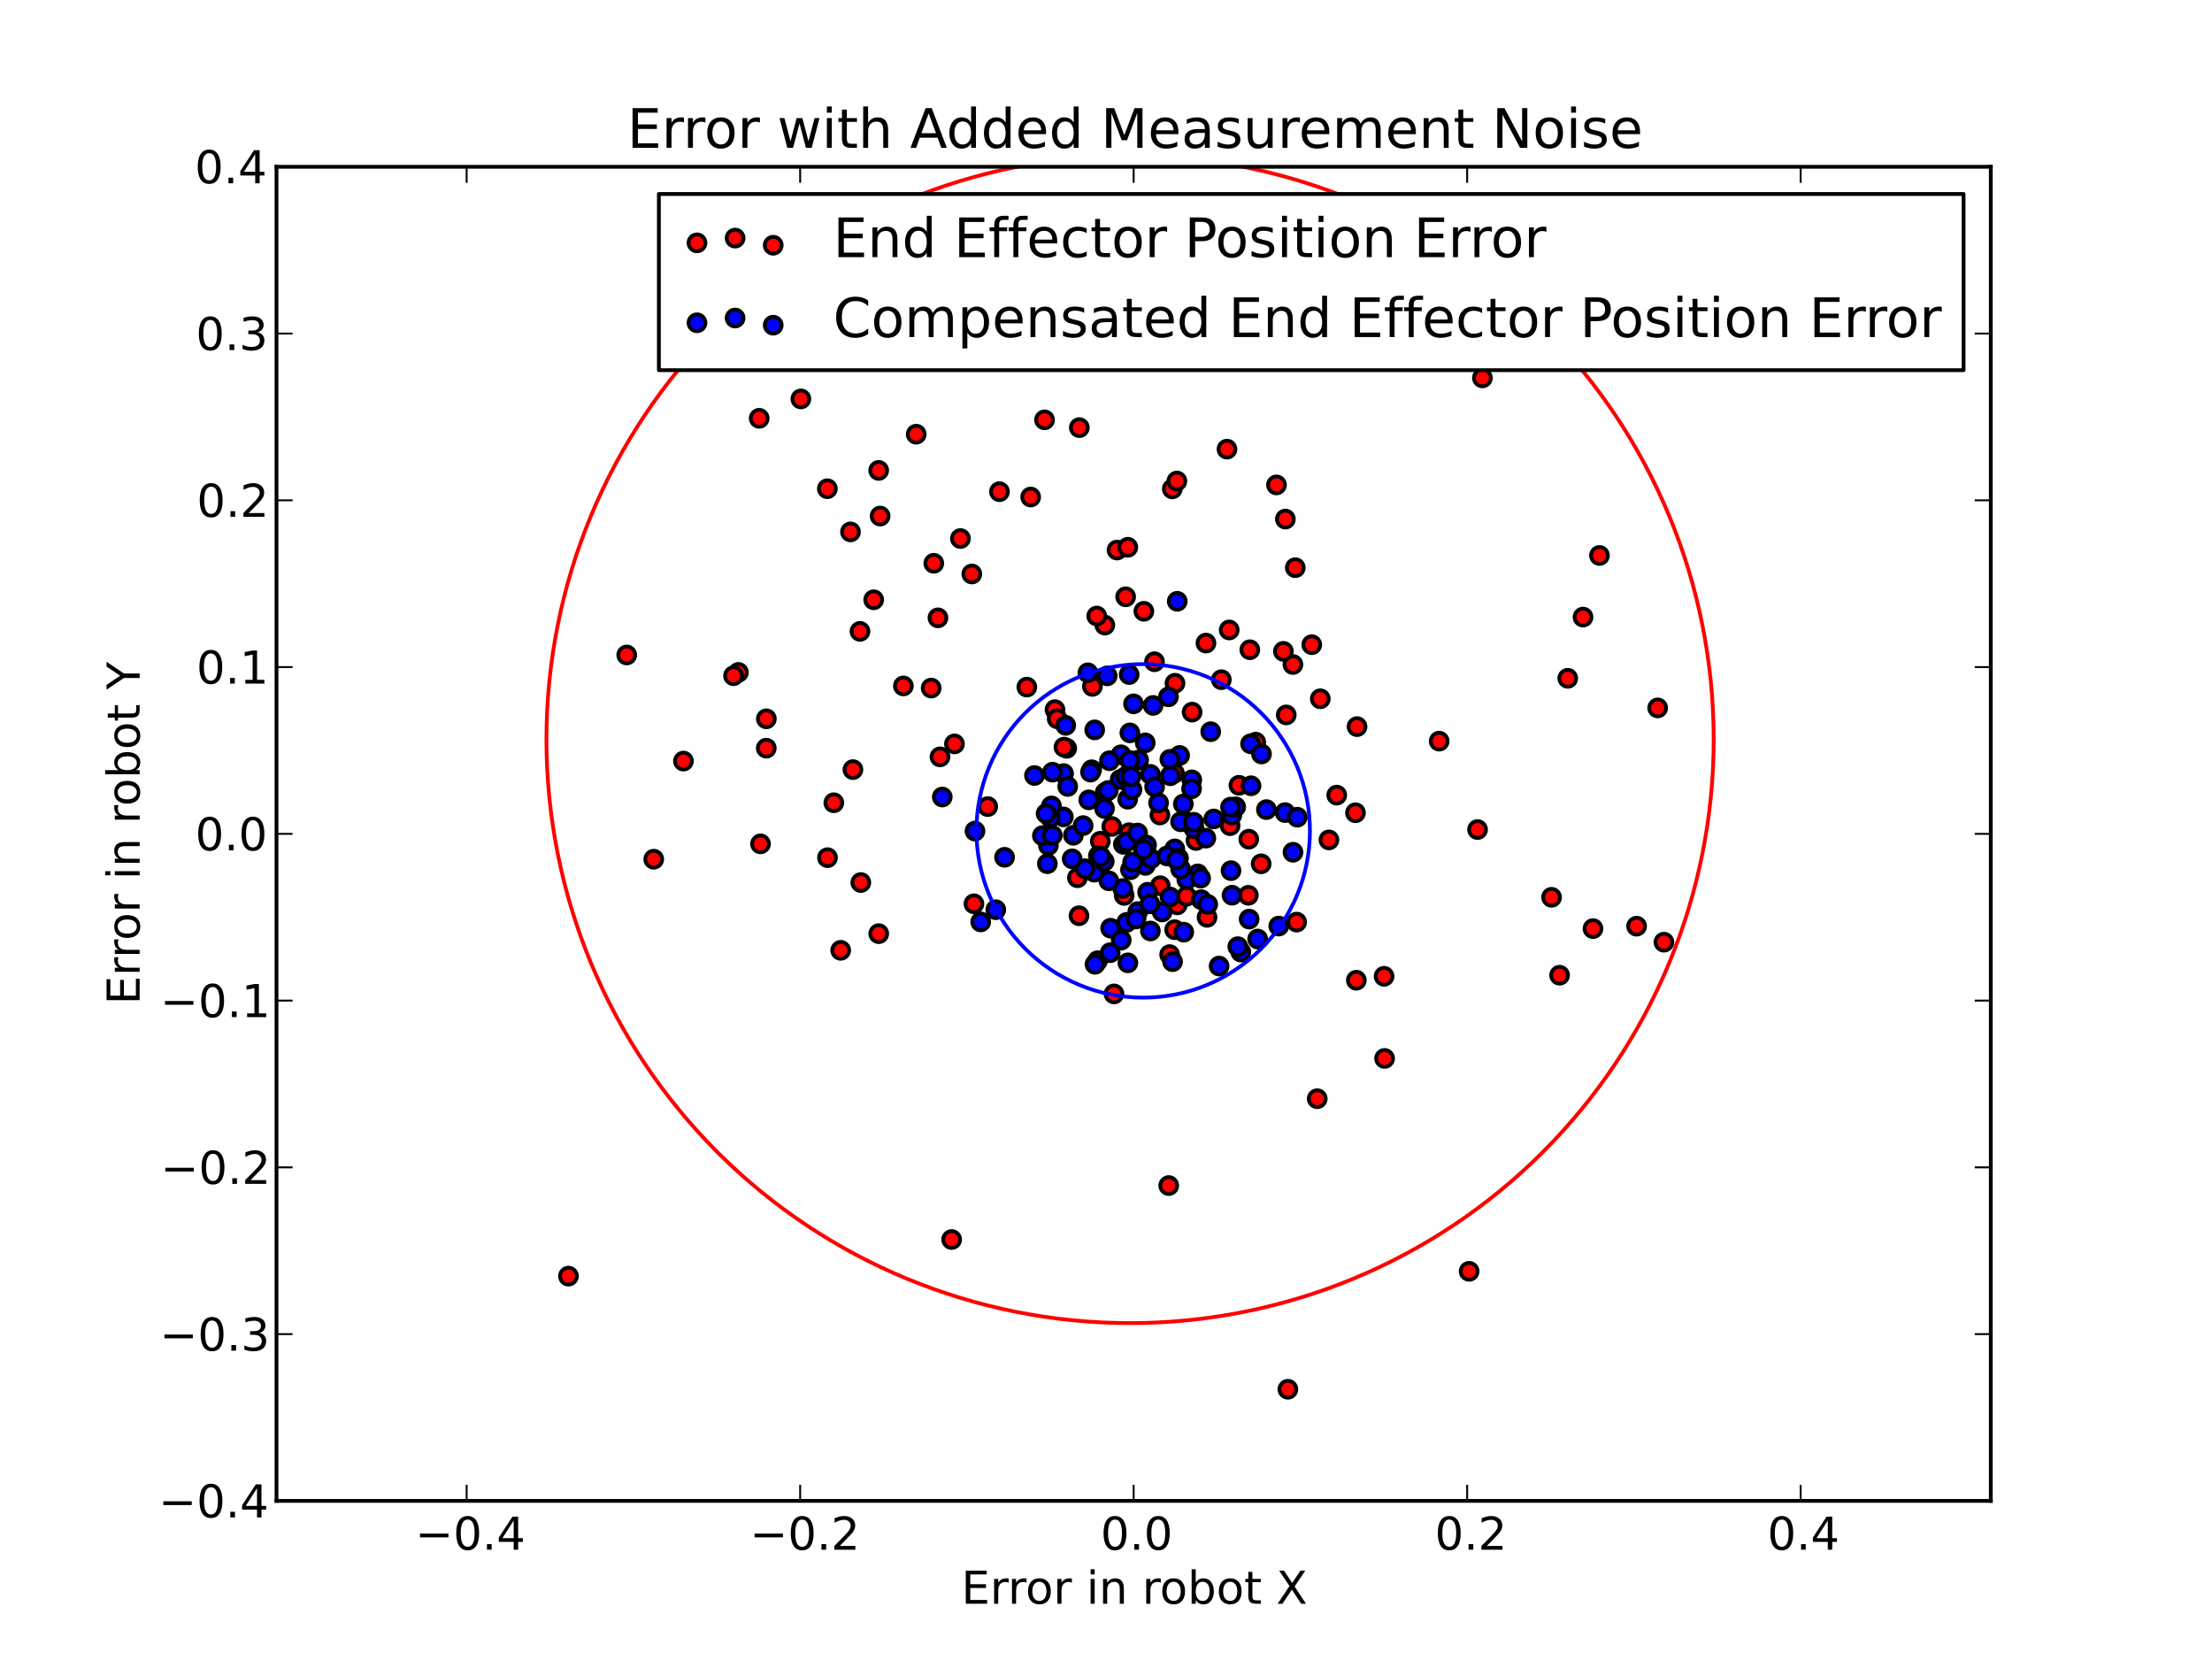 <?xml version="1.0" encoding="utf-8" standalone="no"?>
<!DOCTYPE svg PUBLIC "-//W3C//DTD SVG 1.1//EN"
  "http://www.w3.org/Graphics/SVG/1.1/DTD/svg11.dtd">
<!-- Created with matplotlib (http://matplotlib.sourceforge.net/) -->
<svg height="441pt" version="1.1" viewBox="0 0 585 441" width="585pt" xmlns="http://www.w3.org/2000/svg" xmlns:xlink="http://www.w3.org/1999/xlink">
 <defs>
  <style type="text/css">
*{stroke-linecap:square;stroke-linejoin:round;}
  </style>
 </defs>
 <g id="figure_1">
  <g id="patch_1">
   <path d="
M0 441
L585 441
L585 0
L0 0
z
" style="fill:#ffffff;"/>
  </g>
  <g id="axes_1">
   <g id="patch_2">
    <path d="
M73.125 396.9
L526.5 396.9
L526.5 44.1
L73.125 44.1
z
" style="fill:#ffffff;"/>
   </g>
   <g id="PathCollection_1">
    <defs>
     <path d="
M0 2.236
C0.593 2.236 1.162 2 1.581 1.581
C2 1.162 2.236 0.593 2.236 0
C2.236 -0.593 2 -1.162 1.581 -1.581
C1.162 -2 0.593 -2.236 0 -2.236
C-0.593 -2.236 -1.162 -2 -1.581 -1.581
C-2 -1.162 -2.236 -0.593 -2.236 0
C-2.236 0.593 -2 1.162 -1.581 1.581
C-1.162 2 -0.593 2.236 0 2.236
z
" id="C0_0_919e3f95db"/>
    </defs>
    <g clip-path="url(#p5873ec822d)">
     <use style="fill:#ff0000;stroke:#000000;stroke-linecap:butt;" x="288.904" xlink:href="#C0_0_919e3f95db" y="181.511"/>
    </g>
    <g clip-path="url(#p5873ec822d)">
     <use style="fill:#ff0000;stroke:#000000;stroke-linecap:butt;" x="298.595" xlink:href="#C0_0_919e3f95db" y="220.203"/>
    </g>
    <g clip-path="url(#p5873ec822d)">
     <use style="fill:#ff0000;stroke:#000000;stroke-linecap:butt;" x="264.322" xlink:href="#C0_0_919e3f95db" y="130.02"/>
    </g>
    <g clip-path="url(#p5873ec822d)">
     <use style="fill:#ff0000;stroke:#000000;stroke-linecap:butt;" x="279.011" xlink:href="#C0_0_919e3f95db" y="187.657"/>
    </g>
    <g clip-path="url(#p5873ec822d)">
     <use style="fill:#ff0000;stroke:#000000;stroke-linecap:butt;" x="232.381" xlink:href="#C0_0_919e3f95db" y="124.392"/>
    </g>
    <g clip-path="url(#p5873ec822d)">
     <use style="fill:#ff0000;stroke:#000000;stroke-linecap:butt;" x="172.89" xlink:href="#C0_0_919e3f95db" y="227.208"/>
    </g>
    <g clip-path="url(#p5873ec822d)">
     <use style="fill:#ff0000;stroke:#000000;stroke-linecap:butt;" x="201.131" xlink:href="#C0_0_919e3f95db" y="223.154"/>
    </g>
    <g clip-path="url(#p5873ec822d)">
     <use style="fill:#ff0000;stroke:#000000;stroke-linecap:butt;" x="414.619" xlink:href="#C0_0_919e3f95db" y="179.368"/>
    </g>
    <g clip-path="url(#p5873ec822d)">
     <use style="fill:#ff0000;stroke:#000000;stroke-linecap:butt;" x="284.945" xlink:href="#C0_0_919e3f95db" y="232.111"/>
    </g>
    <g clip-path="url(#p5873ec822d)">
     <use style="fill:#ff0000;stroke:#000000;stroke-linecap:butt;" x="227.439" xlink:href="#C0_0_919e3f95db" y="166.96"/>
    </g>
    <g clip-path="url(#p5873ec822d)">
     <use style="fill:#ff0000;stroke:#000000;stroke-linecap:butt;" x="349.177" xlink:href="#C0_0_919e3f95db" y="184.784"/>
    </g>
    <g clip-path="url(#p5873ec822d)">
     <use style="fill:#ff0000;stroke:#000000;stroke-linecap:butt;" x="432.823" xlink:href="#C0_0_919e3f95db" y="244.92"/>
    </g>
    <g clip-path="url(#p5873ec822d)">
     <use style="fill:#ff0000;stroke:#000000;stroke-linecap:butt;" x="380.614" xlink:href="#C0_0_919e3f95db" y="195.991"/>
    </g>
    <g clip-path="url(#p5873ec822d)">
     <use style="fill:#ff0000;stroke:#000000;stroke-linecap:butt;" x="333.529" xlink:href="#C0_0_919e3f95db" y="228.427"/>
    </g>
    <g clip-path="url(#p5873ec822d)">
     <use style="fill:#ff0000;stroke:#000000;stroke-linecap:butt;" x="327.656" xlink:href="#C0_0_919e3f95db" y="207.661"/>
    </g>
    <g clip-path="url(#p5873ec822d)">
     <use style="fill:#ff0000;stroke:#000000;stroke-linecap:butt;" x="180.748" xlink:href="#C0_0_919e3f95db" y="201.264"/>
    </g>
    <g clip-path="url(#p5873ec822d)">
     <use style="fill:#ff0000;stroke:#000000;stroke-linecap:butt;" x="225.571" xlink:href="#C0_0_919e3f95db" y="203.514"/>
    </g>
    <g clip-path="url(#p5873ec822d)">
     <use style="fill:#ff0000;stroke:#000000;stroke-linecap:butt;" x="261.221" xlink:href="#C0_0_919e3f95db" y="213.292"/>
    </g>
    <g clip-path="url(#p5873ec822d)">
     <use style="fill:#ff0000;stroke:#000000;stroke-linecap:butt;" x="222.338" xlink:href="#C0_0_919e3f95db" y="251.305"/>
    </g>
    <g clip-path="url(#p5873ec822d)">
     <use style="fill:#ff0000;stroke:#000000;stroke-linecap:butt;" x="390.763" xlink:href="#C0_0_919e3f95db" y="219.366"/>
    </g>
    <g clip-path="url(#p5873ec822d)">
     <use style="fill:#ff0000;stroke:#000000;stroke-linecap:butt;" x="348.362" xlink:href="#C0_0_919e3f95db" y="290.541"/>
    </g>
    <g clip-path="url(#p5873ec822d)">
     <use style="fill:#ff0000;stroke:#000000;stroke-linecap:butt;" x="232.398" xlink:href="#C0_0_919e3f95db" y="246.899"/>
    </g>
    <g clip-path="url(#p5873ec822d)">
     <use style="fill:#ff0000;stroke:#000000;stroke-linecap:butt;" x="421.296" xlink:href="#C0_0_919e3f95db" y="245.563"/>
    </g>
    <g clip-path="url(#p5873ec822d)">
     <use style="fill:#ff0000;stroke:#000000;stroke-linecap:butt;" x="310.594" xlink:href="#C0_0_919e3f95db" y="204.455"/>
    </g>
    <g clip-path="url(#p5873ec822d)">
     <use style="fill:#ff0000;stroke:#000000;stroke-linecap:butt;" x="306.85" xlink:href="#C0_0_919e3f95db" y="234.224"/>
    </g>
    <g clip-path="url(#p5873ec822d)">
     <use style="fill:#ff0000;stroke:#000000;stroke-linecap:butt;" x="319.22" xlink:href="#C0_0_919e3f95db" y="242.581"/>
    </g>
    <g clip-path="url(#p5873ec822d)">
     <use style="fill:#ff0000;stroke:#000000;stroke-linecap:butt;" x="310.031" xlink:href="#C0_0_919e3f95db" y="129.283"/>
    </g>
    <g clip-path="url(#p5873ec822d)">
     <use style="fill:#ff0000;stroke:#000000;stroke-linecap:butt;" x="325.084" xlink:href="#C0_0_919e3f95db" y="166.586"/>
    </g>
    <g clip-path="url(#p5873ec822d)">
     <use style="fill:#ff0000;stroke:#000000;stroke-linecap:butt;" x="357.887" xlink:href="#C0_0_919e3f95db" y="93.511"/>
    </g>
    <g clip-path="url(#p5873ec822d)">
     <use style="fill:#ff0000;stroke:#000000;stroke-linecap:butt;" x="358.479" xlink:href="#C0_0_919e3f95db" y="214.932"/>
    </g>
    <g clip-path="url(#p5873ec822d)">
     <use style="fill:#ff0000;stroke:#000000;stroke-linecap:butt;" x="272.576" xlink:href="#C0_0_919e3f95db" y="131.433"/>
    </g>
    <g clip-path="url(#p5873ec822d)">
     <use style="fill:#ff0000;stroke:#000000;stroke-linecap:butt;" x="242.305" xlink:href="#C0_0_919e3f95db" y="114.823"/>
    </g>
    <g clip-path="url(#p5873ec822d)">
     <use style="fill:#ff0000;stroke:#000000;stroke-linecap:butt;" x="292.191" xlink:href="#C0_0_919e3f95db" y="165.304"/>
    </g>
    <g clip-path="url(#p5873ec822d)">
     <use style="fill:#ff0000;stroke:#000000;stroke-linecap:butt;" x="246.959" xlink:href="#C0_0_919e3f95db" y="148.954"/>
    </g>
    <g clip-path="url(#p5873ec822d)">
     <use style="fill:#ff0000;stroke:#000000;stroke-linecap:butt;" x="388.534" xlink:href="#C0_0_919e3f95db" y="336.192"/>
    </g>
    <g clip-path="url(#p5873ec822d)">
     <use style="fill:#ff0000;stroke:#000000;stroke-linecap:butt;" x="290.28" xlink:href="#C0_0_919e3f95db" y="254.055"/>
    </g>
    <g clip-path="url(#p5873ec822d)">
     <use style="fill:#ff0000;stroke:#000000;stroke-linecap:butt;" x="311.35" xlink:href="#C0_0_919e3f95db" y="239.283"/>
    </g>
    <g clip-path="url(#p5873ec822d)">
     <use style="fill:#ff0000;stroke:#000000;stroke-linecap:butt;" x="165.749" xlink:href="#C0_0_919e3f95db" y="173.201"/>
    </g>
    <g clip-path="url(#p5873ec822d)">
     <use style="fill:#ff0000;stroke:#000000;stroke-linecap:butt;" x="257.572" xlink:href="#C0_0_919e3f95db" y="239.004"/>
    </g>
    <g clip-path="url(#p5873ec822d)">
     <use style="fill:#ff0000;stroke:#000000;stroke-linecap:butt;" x="366.173" xlink:href="#C0_0_919e3f95db" y="279.892"/>
    </g>
    <g clip-path="url(#p5873ec822d)">
     <use style="fill:#ff0000;stroke:#000000;stroke-linecap:butt;" x="302.515" xlink:href="#C0_0_919e3f95db" y="161.647"/>
    </g>
    <g clip-path="url(#p5873ec822d)">
     <use style="fill:#ff0000;stroke:#000000;stroke-linecap:butt;" x="297.697" xlink:href="#C0_0_919e3f95db" y="157.819"/>
    </g>
    <g clip-path="url(#p5873ec822d)">
     <use style="fill:#ff0000;stroke:#000000;stroke-linecap:butt;" x="330.258" xlink:href="#C0_0_919e3f95db" y="221.917"/>
    </g>
    <g clip-path="url(#p5873ec822d)">
     <use style="fill:#ff0000;stroke:#000000;stroke-linecap:butt;" x="257.014" xlink:href="#C0_0_919e3f95db" y="151.786"/>
    </g>
    <g clip-path="url(#p5873ec822d)">
     <use style="fill:#ff0000;stroke:#000000;stroke-linecap:butt;" x="337.587" xlink:href="#C0_0_919e3f95db" y="128.234"/>
    </g>
    <g clip-path="url(#p5873ec822d)">
     <use style="fill:#ff0000;stroke:#000000;stroke-linecap:butt;" x="309.09" xlink:href="#C0_0_919e3f95db" y="313.513"/>
    </g>
    <g clip-path="url(#p5873ec822d)">
     <use style="fill:#ff0000;stroke:#000000;stroke-linecap:butt;" x="366.042" xlink:href="#C0_0_919e3f95db" y="258.171"/>
    </g>
    <g clip-path="url(#p5873ec822d)">
     <use style="fill:#ff0000;stroke:#000000;stroke-linecap:butt;" x="238.91" xlink:href="#C0_0_919e3f95db" y="181.388"/>
    </g>
    <g clip-path="url(#p5873ec822d)">
     <use style="fill:#ff0000;stroke:#000000;stroke-linecap:butt;" x="202.654" xlink:href="#C0_0_919e3f95db" y="197.844"/>
    </g>
    <g clip-path="url(#p5873ec822d)">
     <use style="fill:#ff0000;stroke:#000000;stroke-linecap:butt;" x="330.144" xlink:href="#C0_0_919e3f95db" y="236.749"/>
    </g>
    <g clip-path="url(#p5873ec822d)">
     <use style="fill:#ff0000;stroke:#000000;stroke-linecap:butt;" x="330.537" xlink:href="#C0_0_919e3f95db" y="171.815"/>
    </g>
    <g clip-path="url(#p5873ec822d)">
     <use style="fill:#ff0000;stroke:#000000;stroke-linecap:butt;" x="232.761" xlink:href="#C0_0_919e3f95db" y="136.466"/>
    </g>
    <g clip-path="url(#p5873ec822d)">
     <use style="fill:#ff0000;stroke:#000000;stroke-linecap:butt;" x="285.357" xlink:href="#C0_0_919e3f95db" y="242.156"/>
    </g>
    <g clip-path="url(#p5873ec822d)">
     <use style="fill:#ff0000;stroke:#000000;stroke-linecap:butt;" x="218.846" xlink:href="#C0_0_919e3f95db" y="226.809"/>
    </g>
    <g clip-path="url(#p5873ec822d)">
     <use style="fill:#ff0000;stroke:#000000;stroke-linecap:butt;" x="305.324" xlink:href="#C0_0_919e3f95db" y="174.994"/>
    </g>
    <g clip-path="url(#p5873ec822d)">
     <use style="fill:#ff0000;stroke:#000000;stroke-linecap:butt;" x="200.781" xlink:href="#C0_0_919e3f95db" y="110.614"/>
    </g>
    <g clip-path="url(#p5873ec822d)">
     <use style="fill:#ff0000;stroke:#000000;stroke-linecap:butt;" x="325.322" xlink:href="#C0_0_919e3f95db" y="218.342"/>
    </g>
    <g clip-path="url(#p5873ec822d)">
     <use style="fill:#ff0000;stroke:#000000;stroke-linecap:butt;" x="342.919" xlink:href="#C0_0_919e3f95db" y="243.844"/>
    </g>
    <g clip-path="url(#p5873ec822d)">
     <use style="fill:#ff0000;stroke:#000000;stroke-linecap:butt;" x="195.279" xlink:href="#C0_0_919e3f95db" y="177.814"/>
    </g>
    <g clip-path="url(#p5873ec822d)">
     <use style="fill:#ff0000;stroke:#000000;stroke-linecap:butt;" x="423.008" xlink:href="#C0_0_919e3f95db" y="146.886"/>
    </g>
    <g clip-path="url(#p5873ec822d)">
     <use style="fill:#ff0000;stroke:#000000;stroke-linecap:butt;" x="288.721" xlink:href="#C0_0_919e3f95db" y="203.553"/>
    </g>
    <g clip-path="url(#p5873ec822d)">
     <use style="fill:#ff0000;stroke:#000000;stroke-linecap:butt;" x="218.808" xlink:href="#C0_0_919e3f95db" y="129.243"/>
    </g>
    <g clip-path="url(#p5873ec822d)">
     <use style="fill:#ff0000;stroke:#000000;stroke-linecap:butt;" x="211.806" xlink:href="#C0_0_919e3f95db" y="105.491"/>
    </g>
    <g clip-path="url(#p5873ec822d)">
     <use style="fill:#ff0000;stroke:#000000;stroke-linecap:butt;" x="297.306" xlink:href="#C0_0_919e3f95db" y="236.786"/>
    </g>
    <g clip-path="url(#p5873ec822d)">
     <use style="fill:#ff0000;stroke:#000000;stroke-linecap:butt;" x="339.94" xlink:href="#C0_0_919e3f95db" y="137.265"/>
    </g>
    <g clip-path="url(#p5873ec822d)">
     <use style="fill:#ff0000;stroke:#000000;stroke-linecap:butt;" x="290.988" xlink:href="#C0_0_919e3f95db" y="222.46"/>
    </g>
    <g clip-path="url(#p5873ec822d)">
     <use style="fill:#ff0000;stroke:#000000;stroke-linecap:butt;" x="309.332" xlink:href="#C0_0_919e3f95db" y="252.436"/>
    </g>
    <g clip-path="url(#p5873ec822d)">
     <use style="fill:#ff0000;stroke:#000000;stroke-linecap:butt;" x="440.054" xlink:href="#C0_0_919e3f95db" y="249.154"/>
    </g>
    <g clip-path="url(#p5873ec822d)">
     <use style="fill:#ff0000;stroke:#000000;stroke-linecap:butt;" x="358.891" xlink:href="#C0_0_919e3f95db" y="192.145"/>
    </g>
    <g clip-path="url(#p5873ec822d)">
     <use style="fill:#ff0000;stroke:#000000;stroke-linecap:butt;" x="295.419" xlink:href="#C0_0_919e3f95db" y="145.453"/>
    </g>
    <g clip-path="url(#p5873ec822d)">
     <use style="fill:#ff0000;stroke:#000000;stroke-linecap:butt;" x="294.615" xlink:href="#C0_0_919e3f95db" y="262.834"/>
    </g>
    <g clip-path="url(#p5873ec822d)">
     <use style="fill:#ff0000;stroke:#000000;stroke-linecap:butt;" x="249.335" xlink:href="#C0_0_919e3f95db" y="92.144"/>
    </g>
    <g clip-path="url(#p5873ec822d)">
     <use style="fill:#ff0000;stroke:#000000;stroke-linecap:butt;" x="202.677" xlink:href="#C0_0_919e3f95db" y="190.083"/>
    </g>
    <g clip-path="url(#p5873ec822d)">
     <use style="fill:#ff0000;stroke:#000000;stroke-linecap:butt;" x="252.42" xlink:href="#C0_0_919e3f95db" y="196.72"/>
    </g>
    <g clip-path="url(#p5873ec822d)">
     <use style="fill:#ff0000;stroke:#000000;stroke-linecap:butt;" x="246.263" xlink:href="#C0_0_919e3f95db" y="181.954"/>
    </g>
    <g clip-path="url(#p5873ec822d)">
     <use style="fill:#ff0000;stroke:#000000;stroke-linecap:butt;" x="220.521" xlink:href="#C0_0_919e3f95db" y="212.281"/>
    </g>
    <g clip-path="url(#p5873ec822d)">
     <use style="fill:#ff0000;stroke:#000000;stroke-linecap:butt;" x="353.525" xlink:href="#C0_0_919e3f95db" y="210.26"/>
    </g>
    <g clip-path="url(#p5873ec822d)">
     <use style="fill:#ff0000;stroke:#000000;stroke-linecap:butt;" x="279.594" xlink:href="#C0_0_919e3f95db" y="190.074"/>
    </g>
    <g clip-path="url(#p5873ec822d)">
     <use style="fill:#ff0000;stroke:#000000;stroke-linecap:butt;" x="282.113" xlink:href="#C0_0_919e3f95db" y="197.893"/>
    </g>
    <g clip-path="url(#p5873ec822d)">
     <use style="fill:#ff0000;stroke:#000000;stroke-linecap:butt;" x="342.561" xlink:href="#C0_0_919e3f95db" y="150.118"/>
    </g>
    <g clip-path="url(#p5873ec822d)">
     <use style="fill:#ff0000;stroke:#000000;stroke-linecap:butt;" x="281.382" xlink:href="#C0_0_919e3f95db" y="197.568"/>
    </g>
    <g clip-path="url(#p5873ec822d)">
     <use style="fill:#ff0000;stroke:#000000;stroke-linecap:butt;" x="251.678" xlink:href="#C0_0_919e3f95db" y="327.783"/>
    </g>
    <g clip-path="url(#p5873ec822d)">
     <use style="fill:#ff0000;stroke:#000000;stroke-linecap:butt;" x="248.06" xlink:href="#C0_0_919e3f95db" y="163.388"/>
    </g>
    <g clip-path="url(#p5873ec822d)">
     <use style="fill:#ff0000;stroke:#000000;stroke-linecap:butt;" x="224.925" xlink:href="#C0_0_919e3f95db" y="140.655"/>
    </g>
    <g clip-path="url(#p5873ec822d)">
     <use style="fill:#ff0000;stroke:#000000;stroke-linecap:butt;" x="231.061" xlink:href="#C0_0_919e3f95db" y="158.606"/>
    </g>
    <g clip-path="url(#p5873ec822d)">
     <use style="fill:#ff0000;stroke:#000000;stroke-linecap:butt;" x="298.265" xlink:href="#C0_0_919e3f95db" y="144.722"/>
    </g>
    <g clip-path="url(#p5873ec822d)">
     <use style="fill:#ff0000;stroke:#000000;stroke-linecap:butt;" x="310.744" xlink:href="#C0_0_919e3f95db" y="180.68"/>
    </g>
    <g clip-path="url(#p5873ec822d)">
     <use style="fill:#ff0000;stroke:#000000;stroke-linecap:butt;" x="323.004" xlink:href="#C0_0_919e3f95db" y="179.738"/>
    </g>
    <g clip-path="url(#p5873ec822d)">
     <use style="fill:#ff0000;stroke:#000000;stroke-linecap:butt;" x="392.049" xlink:href="#C0_0_919e3f95db" y="99.929"/>
    </g>
    <g clip-path="url(#p5873ec822d)">
     <use style="fill:#ff0000;stroke:#000000;stroke-linecap:butt;" x="438.399" xlink:href="#C0_0_919e3f95db" y="187.2"/>
    </g>
    <g clip-path="url(#p5873ec822d)">
     <use style="fill:#ff0000;stroke:#000000;stroke-linecap:butt;" x="285.445" xlink:href="#C0_0_919e3f95db" y="113.083"/>
    </g>
    <g clip-path="url(#p5873ec822d)">
     <use style="fill:#ff0000;stroke:#000000;stroke-linecap:butt;" x="276.245" xlink:href="#C0_0_919e3f95db" y="111.023"/>
    </g>
    <g clip-path="url(#p5873ec822d)">
     <use style="fill:#ff0000;stroke:#000000;stroke-linecap:butt;" x="341.933" xlink:href="#C0_0_919e3f95db" y="175.721"/>
    </g>
    <g clip-path="url(#p5873ec822d)">
     <use style="fill:#ff0000;stroke:#000000;stroke-linecap:butt;" x="340.168" xlink:href="#C0_0_919e3f95db" y="189.055"/>
    </g>
    <g clip-path="url(#p5873ec822d)">
     <use style="fill:#ff0000;stroke:#000000;stroke-linecap:butt;" x="339.416" xlink:href="#C0_0_919e3f95db" y="172.245"/>
    </g>
    <g clip-path="url(#p5873ec822d)">
     <use style="fill:#ff0000;stroke:#000000;stroke-linecap:butt;" x="311.249" xlink:href="#C0_0_919e3f95db" y="127.205"/>
    </g>
    <g clip-path="url(#p5873ec822d)">
     <use style="fill:#ff0000;stroke:#000000;stroke-linecap:butt;" x="315.273" xlink:href="#C0_0_919e3f95db" y="188.315"/>
    </g>
    <g clip-path="url(#p5873ec822d)">
     <use style="fill:#ff0000;stroke:#000000;stroke-linecap:butt;" x="193.996" xlink:href="#C0_0_919e3f95db" y="178.683"/>
    </g>
    <g clip-path="url(#p5873ec822d)">
     <use style="fill:#ff0000;stroke:#000000;stroke-linecap:butt;" x="271.567" xlink:href="#C0_0_919e3f95db" y="181.699"/>
    </g>
    <g clip-path="url(#p5873ec822d)">
     <use style="fill:#ff0000;stroke:#000000;stroke-linecap:butt;" x="254.001" xlink:href="#C0_0_919e3f95db" y="142.41"/>
    </g>
    <g clip-path="url(#p5873ec822d)">
     <use style="fill:#ff0000;stroke:#000000;stroke-linecap:butt;" x="324.498" xlink:href="#C0_0_919e3f95db" y="118.771"/>
    </g>
    <g clip-path="url(#p5873ec822d)">
     <use style="fill:#ff0000;stroke:#000000;stroke-linecap:butt;" x="227.658" xlink:href="#C0_0_919e3f95db" y="233.379"/>
    </g>
    <g clip-path="url(#p5873ec822d)">
     <use style="fill:#ff0000;stroke:#000000;stroke-linecap:butt;" x="358.707" xlink:href="#C0_0_919e3f95db" y="259.214"/>
    </g>
    <g clip-path="url(#p5873ec822d)">
     <use style="fill:#ff0000;stroke:#000000;stroke-linecap:butt;" x="150.339" xlink:href="#C0_0_919e3f95db" y="337.462"/>
    </g>
    <g clip-path="url(#p5873ec822d)">
     <use style="fill:#ff0000;stroke:#000000;stroke-linecap:butt;" x="306.759" xlink:href="#C0_0_919e3f95db" y="215.515"/>
    </g>
    <g clip-path="url(#p5873ec822d)">
     <use style="fill:#ff0000;stroke:#000000;stroke-linecap:butt;" x="340.602" xlink:href="#C0_0_919e3f95db" y="367.379"/>
    </g>
    <g clip-path="url(#p5873ec822d)">
     <use style="fill:#ff0000;stroke:#000000;stroke-linecap:butt;" x="310.654" xlink:href="#C0_0_919e3f95db" y="245.846"/>
    </g>
    <g clip-path="url(#p5873ec822d)">
     <use style="fill:#ff0000;stroke:#000000;stroke-linecap:butt;" x="316.296" xlink:href="#C0_0_919e3f95db" y="222.25"/>
    </g>
    <g clip-path="url(#p5873ec822d)">
     <use style="fill:#ff0000;stroke:#000000;stroke-linecap:butt;" x="313.804" xlink:href="#C0_0_919e3f95db" y="236.994"/>
    </g>
    <g clip-path="url(#p5873ec822d)">
     <use style="fill:#ff0000;stroke:#000000;stroke-linecap:butt;" x="248.597" xlink:href="#C0_0_919e3f95db" y="200.144"/>
    </g>
    <g clip-path="url(#p5873ec822d)">
     <use style="fill:#ff0000;stroke:#000000;stroke-linecap:butt;" x="332.098" xlink:href="#C0_0_919e3f95db" y="196.25"/>
    </g>
    <g clip-path="url(#p5873ec822d)">
     <use style="fill:#ff0000;stroke:#000000;stroke-linecap:butt;" x="362.71" xlink:href="#C0_0_919e3f95db" y="77.685"/>
    </g>
    <g clip-path="url(#p5873ec822d)">
     <use style="fill:#ff0000;stroke:#000000;stroke-linecap:butt;" x="290.057" xlink:href="#C0_0_919e3f95db" y="162.906"/>
    </g>
    <g clip-path="url(#p5873ec822d)">
     <use style="fill:#ff0000;stroke:#000000;stroke-linecap:butt;" x="412.457" xlink:href="#C0_0_919e3f95db" y="257.887"/>
    </g>
    <g clip-path="url(#p5873ec822d)">
     <use style="fill:#ff0000;stroke:#000000;stroke-linecap:butt;" x="346.92" xlink:href="#C0_0_919e3f95db" y="170.48"/>
    </g>
    <g clip-path="url(#p5873ec822d)">
     <use style="fill:#ff0000;stroke:#000000;stroke-linecap:butt;" x="318.932" xlink:href="#C0_0_919e3f95db" y="170.057"/>
    </g>
    <g clip-path="url(#p5873ec822d)">
     <use style="fill:#ff0000;stroke:#000000;stroke-linecap:butt;" x="410.337" xlink:href="#C0_0_919e3f95db" y="237.287"/>
    </g>
    <g clip-path="url(#p5873ec822d)">
     <use style="fill:#ff0000;stroke:#000000;stroke-linecap:butt;" x="294.026" xlink:href="#C0_0_919e3f95db" y="218.552"/>
    </g>
    <g clip-path="url(#p5873ec822d)">
     <use style="fill:#ff0000;stroke:#000000;stroke-linecap:butt;" x="418.657" xlink:href="#C0_0_919e3f95db" y="163.184"/>
    </g>
    <g clip-path="url(#p5873ec822d)">
     <use style="fill:#ff0000;stroke:#000000;stroke-linecap:butt;" x="351.46" xlink:href="#C0_0_919e3f95db" y="222.101"/>
    </g>
   </g>
   <g id="PathCollection_2">
    <defs>
     <path d="
M0 2.236
C0.593 2.236 1.162 2 1.581 1.581
C2 1.162 2.236 0.593 2.236 0
C2.236 -0.593 2 -1.162 1.581 -1.581
C1.162 -2 0.593 -2.236 0 -2.236
C-0.593 -2.236 -1.162 -2 -1.581 -1.581
C-2 -1.162 -2.236 -0.593 -2.236 0
C-2.236 0.593 -2 1.162 -1.581 1.581
C-1.162 2 -0.593 2.236 0 2.236
z
" id="C1_0_919e3f95db"/>
    </defs>
    <g clip-path="url(#p5873ec822d)">
     <use style="fill:#0000ff;stroke:#000000;stroke-linecap:butt;" x="304.239" xlink:href="#C1_0_919e3f95db" y="246.19"/>
    </g>
    <g clip-path="url(#p5873ec822d)">
     <use style="fill:#0000ff;stroke:#000000;stroke-linecap:butt;" x="283.876" xlink:href="#C1_0_919e3f95db" y="220.88"/>
    </g>
    <g clip-path="url(#p5873ec822d)">
     <use style="fill:#0000ff;stroke:#000000;stroke-linecap:butt;" x="298.234" xlink:href="#C1_0_919e3f95db" y="211.344"/>
    </g>
    <g clip-path="url(#p5873ec822d)">
     <use style="fill:#0000ff;stroke:#000000;stroke-linecap:butt;" x="292.29" xlink:href="#C1_0_919e3f95db" y="209.559"/>
    </g>
    <g clip-path="url(#p5873ec822d)">
     <use style="fill:#0000ff;stroke:#000000;stroke-linecap:butt;" x="277.262" xlink:href="#C1_0_919e3f95db" y="223.573"/>
    </g>
    <g clip-path="url(#p5873ec822d)">
     <use style="fill:#0000ff;stroke:#000000;stroke-linecap:butt;" x="275.678" xlink:href="#C1_0_919e3f95db" y="220.985"/>
    </g>
    <g clip-path="url(#p5873ec822d)">
     <use style="fill:#0000ff;stroke:#000000;stroke-linecap:butt;" x="281.224" xlink:href="#C1_0_919e3f95db" y="216.023"/>
    </g>
    <g clip-path="url(#p5873ec822d)">
     <use style="fill:#0000ff;stroke:#000000;stroke-linecap:butt;" x="334.924" xlink:href="#C1_0_919e3f95db" y="214.093"/>
    </g>
    <g clip-path="url(#p5873ec822d)">
     <use style="fill:#0000ff;stroke:#000000;stroke-linecap:butt;" x="332.613" xlink:href="#C1_0_919e3f95db" y="248.314"/>
    </g>
    <g clip-path="url(#p5873ec822d)">
     <use style="fill:#0000ff;stroke:#000000;stroke-linecap:butt;" x="309.421" xlink:href="#C1_0_919e3f95db" y="237.197"/>
    </g>
    <g clip-path="url(#p5873ec822d)">
     <use style="fill:#0000ff;stroke:#000000;stroke-linecap:butt;" x="338.189" xlink:href="#C1_0_919e3f95db" y="244.889"/>
    </g>
    <g clip-path="url(#p5873ec822d)">
     <use style="fill:#0000ff;stroke:#000000;stroke-linecap:butt;" x="325.779" xlink:href="#C1_0_919e3f95db" y="215.56"/>
    </g>
    <g clip-path="url(#p5873ec822d)">
     <use style="fill:#0000ff;stroke:#000000;stroke-linecap:butt;" x="292.817" xlink:href="#C1_0_919e3f95db" y="178.725"/>
    </g>
    <g clip-path="url(#p5873ec822d)">
     <use style="fill:#0000ff;stroke:#000000;stroke-linecap:butt;" x="310.688" xlink:href="#C1_0_919e3f95db" y="224.479"/>
    </g>
    <g clip-path="url(#p5873ec822d)">
     <use style="fill:#0000ff;stroke:#000000;stroke-linecap:butt;" x="317.681" xlink:href="#C1_0_919e3f95db" y="237.902"/>
    </g>
    <g clip-path="url(#p5873ec822d)">
     <use style="fill:#0000ff;stroke:#000000;stroke-linecap:butt;" x="293.723" xlink:href="#C1_0_919e3f95db" y="245.461"/>
    </g>
    <g clip-path="url(#p5873ec822d)">
     <use style="fill:#0000ff;stroke:#000000;stroke-linecap:butt;" x="281.279" xlink:href="#C1_0_919e3f95db" y="204.564"/>
    </g>
    <g clip-path="url(#p5873ec822d)">
     <use style="fill:#0000ff;stroke:#000000;stroke-linecap:butt;" x="307.348" xlink:href="#C1_0_919e3f95db" y="241.161"/>
    </g>
    <g clip-path="url(#p5873ec822d)">
     <use style="fill:#0000ff;stroke:#000000;stroke-linecap:butt;" x="265.674" xlink:href="#C1_0_919e3f95db" y="226.703"/>
    </g>
    <g clip-path="url(#p5873ec822d)">
     <use style="fill:#0000ff;stroke:#000000;stroke-linecap:butt;" x="309.513" xlink:href="#C1_0_919e3f95db" y="205.143"/>
    </g>
    <g clip-path="url(#p5873ec822d)">
     <use style="fill:#0000ff;stroke:#000000;stroke-linecap:butt;" x="296.458" xlink:href="#C1_0_919e3f95db" y="199.593"/>
    </g>
    <g clip-path="url(#p5873ec822d)">
     <use style="fill:#0000ff;stroke:#000000;stroke-linecap:butt;" x="298.978" xlink:href="#C1_0_919e3f95db" y="230.006"/>
    </g>
    <g clip-path="url(#p5873ec822d)">
     <use style="fill:#0000ff;stroke:#000000;stroke-linecap:butt;" x="289.394" xlink:href="#C1_0_919e3f95db" y="230.64"/>
    </g>
    <g clip-path="url(#p5873ec822d)">
     <use style="fill:#0000ff;stroke:#000000;stroke-linecap:butt;" x="297.959" xlink:href="#C1_0_919e3f95db" y="243.915"/>
    </g>
    <g clip-path="url(#p5873ec822d)">
     <use style="fill:#0000ff;stroke:#000000;stroke-linecap:butt;" x="313.063" xlink:href="#C1_0_919e3f95db" y="246.502"/>
    </g>
    <g clip-path="url(#p5873ec822d)">
     <use style="fill:#0000ff;stroke:#000000;stroke-linecap:butt;" x="297.094" xlink:href="#C1_0_919e3f95db" y="223.281"/>
    </g>
    <g clip-path="url(#p5873ec822d)">
     <use style="fill:#0000ff;stroke:#000000;stroke-linecap:butt;" x="311.976" xlink:href="#C1_0_919e3f95db" y="199.772"/>
    </g>
    <g clip-path="url(#p5873ec822d)">
     <use style="fill:#0000ff;stroke:#000000;stroke-linecap:butt;" x="314.186" xlink:href="#C1_0_919e3f95db" y="217.53"/>
    </g>
    <g clip-path="url(#p5873ec822d)">
     <use style="fill:#0000ff;stroke:#000000;stroke-linecap:butt;" x="316.781" xlink:href="#C1_0_919e3f95db" y="231.092"/>
    </g>
    <g clip-path="url(#p5873ec822d)">
     <use style="fill:#0000ff;stroke:#000000;stroke-linecap:butt;" x="296.239" xlink:href="#C1_0_919e3f95db" y="206.135"/>
    </g>
    <g clip-path="url(#p5873ec822d)">
     <use style="fill:#0000ff;stroke:#000000;stroke-linecap:butt;" x="288.403" xlink:href="#C1_0_919e3f95db" y="204.179"/>
    </g>
    <g clip-path="url(#p5873ec822d)">
     <use style="fill:#0000ff;stroke:#000000;stroke-linecap:butt;" x="326.805" xlink:href="#C1_0_919e3f95db" y="213.371"/>
    </g>
    <g clip-path="url(#p5873ec822d)">
     <use style="fill:#0000ff;stroke:#000000;stroke-linecap:butt;" x="289.511" xlink:href="#C1_0_919e3f95db" y="193.012"/>
    </g>
    <g clip-path="url(#p5873ec822d)">
     <use style="fill:#0000ff;stroke:#000000;stroke-linecap:butt;" x="297.994" xlink:href="#C1_0_919e3f95db" y="222.614"/>
    </g>
    <g clip-path="url(#p5873ec822d)">
     <use style="fill:#0000ff;stroke:#000000;stroke-linecap:butt;" x="310.102" xlink:href="#C1_0_919e3f95db" y="254.303"/>
    </g>
    <g clip-path="url(#p5873ec822d)">
     <use style="fill:#0000ff;stroke:#000000;stroke-linecap:butt;" x="298.286" xlink:href="#C1_0_919e3f95db" y="254.613"/>
    </g>
    <g clip-path="url(#p5873ec822d)">
     <use style="fill:#0000ff;stroke:#000000;stroke-linecap:butt;" x="281.857" xlink:href="#C1_0_919e3f95db" y="191.818"/>
    </g>
    <g clip-path="url(#p5873ec822d)">
     <use style="fill:#0000ff;stroke:#000000;stroke-linecap:butt;" x="296.924" xlink:href="#C1_0_919e3f95db" y="234.954"/>
    </g>
    <g clip-path="url(#p5873ec822d)">
     <use style="fill:#0000ff;stroke:#000000;stroke-linecap:butt;" x="300.858" xlink:href="#C1_0_919e3f95db" y="220.288"/>
    </g>
    <g clip-path="url(#p5873ec822d)">
     <use style="fill:#0000ff;stroke:#000000;stroke-linecap:butt;" x="276.986" xlink:href="#C1_0_919e3f95db" y="228.407"/>
    </g>
    <g clip-path="url(#p5873ec822d)">
     <use style="fill:#0000ff;stroke:#000000;stroke-linecap:butt;" x="292.039" xlink:href="#C1_0_919e3f95db" y="227.782"/>
    </g>
    <g clip-path="url(#p5873ec822d)">
     <use style="fill:#0000ff;stroke:#000000;stroke-linecap:butt;" x="293.407" xlink:href="#C1_0_919e3f95db" y="201.167"/>
    </g>
    <g clip-path="url(#p5873ec822d)">
     <use style="fill:#0000ff;stroke:#000000;stroke-linecap:butt;" x="302.9" xlink:href="#C1_0_919e3f95db" y="228.853"/>
    </g>
    <g clip-path="url(#p5873ec822d)">
     <use style="fill:#0000ff;stroke:#000000;stroke-linecap:butt;" x="301.134" xlink:href="#C1_0_919e3f95db" y="200.988"/>
    </g>
    <g clip-path="url(#p5873ec822d)">
     <use style="fill:#0000ff;stroke:#000000;stroke-linecap:butt;" x="330.851" xlink:href="#C1_0_919e3f95db" y="207.792"/>
    </g>
    <g clip-path="url(#p5873ec822d)">
     <use style="fill:#0000ff;stroke:#000000;stroke-linecap:butt;" x="298.623" xlink:href="#C1_0_919e3f95db" y="178.38"/>
    </g>
    <g clip-path="url(#p5873ec822d)">
     <use style="fill:#0000ff;stroke:#000000;stroke-linecap:butt;" x="311.674" xlink:href="#C1_0_919e3f95db" y="226.95"/>
    </g>
    <g clip-path="url(#p5873ec822d)">
     <use style="fill:#0000ff;stroke:#000000;stroke-linecap:butt;" x="278.073" xlink:href="#C1_0_919e3f95db" y="213.12"/>
    </g>
    <g clip-path="url(#p5873ec822d)">
     <use style="fill:#0000ff;stroke:#000000;stroke-linecap:butt;" x="257.851" xlink:href="#C1_0_919e3f95db" y="219.771"/>
    </g>
    <g clip-path="url(#p5873ec822d)">
     <use style="fill:#0000ff;stroke:#000000;stroke-linecap:butt;" x="339.861" xlink:href="#C1_0_919e3f95db" y="214.886"/>
    </g>
    <g clip-path="url(#p5873ec822d)">
     <use style="fill:#0000ff;stroke:#000000;stroke-linecap:butt;" x="311.34" xlink:href="#C1_0_919e3f95db" y="159.006"/>
    </g>
    <g clip-path="url(#p5873ec822d)">
     <use style="fill:#0000ff;stroke:#000000;stroke-linecap:butt;" x="286.452" xlink:href="#C1_0_919e3f95db" y="218.329"/>
    </g>
    <g clip-path="url(#p5873ec822d)">
     <use style="fill:#0000ff;stroke:#000000;stroke-linecap:butt;" x="277.772" xlink:href="#C1_0_919e3f95db" y="216.215"/>
    </g>
    <g clip-path="url(#p5873ec822d)">
     <use style="fill:#0000ff;stroke:#000000;stroke-linecap:butt;" x="259.365" xlink:href="#C1_0_919e3f95db" y="243.792"/>
    </g>
    <g clip-path="url(#p5873ec822d)">
     <use style="fill:#0000ff;stroke:#000000;stroke-linecap:butt;" x="325.434" xlink:href="#C1_0_919e3f95db" y="213.443"/>
    </g>
    <g clip-path="url(#p5873ec822d)">
     <use style="fill:#0000ff;stroke:#000000;stroke-linecap:butt;" x="249.2" xlink:href="#C1_0_919e3f95db" y="210.765"/>
    </g>
    <g clip-path="url(#p5873ec822d)">
     <use style="fill:#0000ff;stroke:#000000;stroke-linecap:butt;" x="303.51" xlink:href="#C1_0_919e3f95db" y="235.949"/>
    </g>
    <g clip-path="url(#p5873ec822d)">
     <use style="fill:#0000ff;stroke:#000000;stroke-linecap:butt;" x="312.219" xlink:href="#C1_0_919e3f95db" y="217.313"/>
    </g>
    <g clip-path="url(#p5873ec822d)">
     <use style="fill:#0000ff;stroke:#000000;stroke-linecap:butt;" x="292.107" xlink:href="#C1_0_919e3f95db" y="213.81"/>
    </g>
    <g clip-path="url(#p5873ec822d)">
     <use style="fill:#0000ff;stroke:#000000;stroke-linecap:butt;" x="330.743" xlink:href="#C1_0_919e3f95db" y="196.689"/>
    </g>
    <g clip-path="url(#p5873ec822d)">
     <use style="fill:#0000ff;stroke:#000000;stroke-linecap:butt;" x="290.493" xlink:href="#C1_0_919e3f95db" y="226.318"/>
    </g>
    <g clip-path="url(#p5873ec822d)">
     <use style="fill:#0000ff;stroke:#000000;stroke-linecap:butt;" x="300.913" xlink:href="#C1_0_919e3f95db" y="241.065"/>
    </g>
    <g clip-path="url(#p5873ec822d)">
     <use style="fill:#0000ff;stroke:#000000;stroke-linecap:butt;" x="298.817" xlink:href="#C1_0_919e3f95db" y="193.804"/>
    </g>
    <g clip-path="url(#p5873ec822d)">
     <use style="fill:#0000ff;stroke:#000000;stroke-linecap:butt;" x="296.525" xlink:href="#C1_0_919e3f95db" y="248.608"/>
    </g>
    <g clip-path="url(#p5873ec822d)">
     <use style="fill:#0000ff;stroke:#000000;stroke-linecap:butt;" x="304.963" xlink:href="#C1_0_919e3f95db" y="186.543"/>
    </g>
    <g clip-path="url(#p5873ec822d)">
     <use style="fill:#0000ff;stroke:#000000;stroke-linecap:butt;" x="299.539" xlink:href="#C1_0_919e3f95db" y="227.97"/>
    </g>
    <g clip-path="url(#p5873ec822d)">
     <use style="fill:#0000ff;stroke:#000000;stroke-linecap:butt;" x="286.944" xlink:href="#C1_0_919e3f95db" y="229.721"/>
    </g>
    <g clip-path="url(#p5873ec822d)">
     <use style="fill:#0000ff;stroke:#000000;stroke-linecap:butt;" x="315.191" xlink:href="#C1_0_919e3f95db" y="206.227"/>
    </g>
    <g clip-path="url(#p5873ec822d)">
     <use style="fill:#0000ff;stroke:#000000;stroke-linecap:butt;" x="287.943" xlink:href="#C1_0_919e3f95db" y="211.518"/>
    </g>
    <g clip-path="url(#p5873ec822d)">
     <use style="fill:#0000ff;stroke:#000000;stroke-linecap:butt;" x="299.783" xlink:href="#C1_0_919e3f95db" y="186.128"/>
    </g>
    <g clip-path="url(#p5873ec822d)">
     <use style="fill:#0000ff;stroke:#000000;stroke-linecap:butt;" x="313.88" xlink:href="#C1_0_919e3f95db" y="232.633"/>
    </g>
    <g clip-path="url(#p5873ec822d)">
     <use style="fill:#0000ff;stroke:#000000;stroke-linecap:butt;" x="298.787" xlink:href="#C1_0_919e3f95db" y="201.104"/>
    </g>
    <g clip-path="url(#p5873ec822d)">
     <use style="fill:#0000ff;stroke:#000000;stroke-linecap:butt;" x="283.552" xlink:href="#C1_0_919e3f95db" y="227.112"/>
    </g>
    <g clip-path="url(#p5873ec822d)">
     <use style="fill:#0000ff;stroke:#000000;stroke-linecap:butt;" x="299.372" xlink:href="#C1_0_919e3f95db" y="208.815"/>
    </g>
    <g clip-path="url(#p5873ec822d)">
     <use style="fill:#0000ff;stroke:#000000;stroke-linecap:butt;" x="293.247" xlink:href="#C1_0_919e3f95db" y="232.927"/>
    </g>
    <g clip-path="url(#p5873ec822d)">
     <use style="fill:#0000ff;stroke:#000000;stroke-linecap:butt;" x="306.407" xlink:href="#C1_0_919e3f95db" y="212.319"/>
    </g>
    <g clip-path="url(#p5873ec822d)">
     <use style="fill:#0000ff;stroke:#000000;stroke-linecap:butt;" x="304.414" xlink:href="#C1_0_919e3f95db" y="227.078"/>
    </g>
    <g clip-path="url(#p5873ec822d)">
     <use style="fill:#0000ff;stroke:#000000;stroke-linecap:butt;" x="309.389" xlink:href="#C1_0_919e3f95db" y="200.801"/>
    </g>
    <g clip-path="url(#p5873ec822d)">
     <use style="fill:#0000ff;stroke:#000000;stroke-linecap:butt;" x="300.456" xlink:href="#C1_0_919e3f95db" y="243.016"/>
    </g>
    <g clip-path="url(#p5873ec822d)">
     <use style="fill:#0000ff;stroke:#000000;stroke-linecap:butt;" x="330.36" xlink:href="#C1_0_919e3f95db" y="243.04"/>
    </g>
    <g clip-path="url(#p5873ec822d)">
     <use style="fill:#0000ff;stroke:#000000;stroke-linecap:butt;" x="308.614" xlink:href="#C1_0_919e3f95db" y="226.352"/>
    </g>
    <g clip-path="url(#p5873ec822d)">
     <use style="fill:#0000ff;stroke:#000000;stroke-linecap:butt;" x="322.414" xlink:href="#C1_0_919e3f95db" y="255.461"/>
    </g>
    <g clip-path="url(#p5873ec822d)">
     <use style="fill:#0000ff;stroke:#000000;stroke-linecap:butt;" x="304.245" xlink:href="#C1_0_919e3f95db" y="204.774"/>
    </g>
    <g clip-path="url(#p5873ec822d)">
     <use style="fill:#0000ff;stroke:#000000;stroke-linecap:butt;" x="282.375" xlink:href="#C1_0_919e3f95db" y="207.967"/>
    </g>
    <g clip-path="url(#p5873ec822d)">
     <use style="fill:#0000ff;stroke:#000000;stroke-linecap:butt;" x="289.591" xlink:href="#C1_0_919e3f95db" y="254.997"/>
    </g>
    <g clip-path="url(#p5873ec822d)">
     <use style="fill:#0000ff;stroke:#000000;stroke-linecap:butt;" x="303.228" xlink:href="#C1_0_919e3f95db" y="223.472"/>
    </g>
    <g clip-path="url(#p5873ec822d)">
     <use style="fill:#0000ff;stroke:#000000;stroke-linecap:butt;" x="309.021" xlink:href="#C1_0_919e3f95db" y="184.27"/>
    </g>
    <g clip-path="url(#p5873ec822d)">
     <use style="fill:#0000ff;stroke:#000000;stroke-linecap:butt;" x="315.818" xlink:href="#C1_0_919e3f95db" y="219.167"/>
    </g>
    <g clip-path="url(#p5873ec822d)">
     <use style="fill:#0000ff;stroke:#000000;stroke-linecap:butt;" x="343.086" xlink:href="#C1_0_919e3f95db" y="216.099"/>
    </g>
    <g clip-path="url(#p5873ec822d)">
     <use style="fill:#0000ff;stroke:#000000;stroke-linecap:butt;" x="341.956" xlink:href="#C1_0_919e3f95db" y="225.372"/>
    </g>
    <g clip-path="url(#p5873ec822d)">
     <use style="fill:#0000ff;stroke:#000000;stroke-linecap:butt;" x="315.135" xlink:href="#C1_0_919e3f95db" y="208.591"/>
    </g>
    <g clip-path="url(#p5873ec822d)">
     <use style="fill:#0000ff;stroke:#000000;stroke-linecap:butt;" x="320.994" xlink:href="#C1_0_919e3f95db" y="216.567"/>
    </g>
    <g clip-path="url(#p5873ec822d)">
     <use style="fill:#0000ff;stroke:#000000;stroke-linecap:butt;" x="317.526" xlink:href="#C1_0_919e3f95db" y="232.213"/>
    </g>
    <g clip-path="url(#p5873ec822d)">
     <use style="fill:#0000ff;stroke:#000000;stroke-linecap:butt;" x="302.874" xlink:href="#C1_0_919e3f95db" y="196.437"/>
    </g>
    <g clip-path="url(#p5873ec822d)">
     <use style="fill:#0000ff;stroke:#000000;stroke-linecap:butt;" x="312.241" xlink:href="#C1_0_919e3f95db" y="229.811"/>
    </g>
    <g clip-path="url(#p5873ec822d)">
     <use style="fill:#0000ff;stroke:#000000;stroke-linecap:butt;" x="318.905" xlink:href="#C1_0_919e3f95db" y="221.638"/>
    </g>
    <g clip-path="url(#p5873ec822d)">
     <use style="fill:#0000ff;stroke:#000000;stroke-linecap:butt;" x="312.955" xlink:href="#C1_0_919e3f95db" y="212.613"/>
    </g>
    <g clip-path="url(#p5873ec822d)">
     <use style="fill:#0000ff;stroke:#000000;stroke-linecap:butt;" x="319.406" xlink:href="#C1_0_919e3f95db" y="239.149"/>
    </g>
    <g clip-path="url(#p5873ec822d)">
     <use style="fill:#0000ff;stroke:#000000;stroke-linecap:butt;" x="304.102" xlink:href="#C1_0_919e3f95db" y="239.023"/>
    </g>
    <g clip-path="url(#p5873ec822d)">
     <use style="fill:#0000ff;stroke:#000000;stroke-linecap:butt;" x="287.709" xlink:href="#C1_0_919e3f95db" y="177.916"/>
    </g>
    <g clip-path="url(#p5873ec822d)">
     <use style="fill:#0000ff;stroke:#000000;stroke-linecap:butt;" x="278.302" xlink:href="#C1_0_919e3f95db" y="220.89"/>
    </g>
    <g clip-path="url(#p5873ec822d)">
     <use style="fill:#0000ff;stroke:#000000;stroke-linecap:butt;" x="276.658" xlink:href="#C1_0_919e3f95db" y="215.136"/>
    </g>
    <g clip-path="url(#p5873ec822d)">
     <use style="fill:#0000ff;stroke:#000000;stroke-linecap:butt;" x="297.697" xlink:href="#C1_0_919e3f95db" y="205.338"/>
    </g>
    <g clip-path="url(#p5873ec822d)">
     <use style="fill:#0000ff;stroke:#000000;stroke-linecap:butt;" x="263.353" xlink:href="#C1_0_919e3f95db" y="240.568"/>
    </g>
    <g clip-path="url(#p5873ec822d)">
     <use style="fill:#0000ff;stroke:#000000;stroke-linecap:butt;" x="278.345" xlink:href="#C1_0_919e3f95db" y="204.193"/>
    </g>
    <g clip-path="url(#p5873ec822d)">
     <use style="fill:#0000ff;stroke:#000000;stroke-linecap:butt;" x="325.825" xlink:href="#C1_0_919e3f95db" y="236.735"/>
    </g>
    <g clip-path="url(#p5873ec822d)">
     <use style="fill:#0000ff;stroke:#000000;stroke-linecap:butt;" x="293.083" xlink:href="#C1_0_919e3f95db" y="209.041"/>
    </g>
    <g clip-path="url(#p5873ec822d)">
     <use style="fill:#0000ff;stroke:#000000;stroke-linecap:butt;" x="328.15" xlink:href="#C1_0_919e3f95db" y="251.764"/>
    </g>
    <g clip-path="url(#p5873ec822d)">
     <use style="fill:#0000ff;stroke:#000000;stroke-linecap:butt;" x="291.117" xlink:href="#C1_0_919e3f95db" y="226.53"/>
    </g>
    <g clip-path="url(#p5873ec822d)">
     <use style="fill:#0000ff;stroke:#000000;stroke-linecap:butt;" x="293.607" xlink:href="#C1_0_919e3f95db" y="251.933"/>
    </g>
    <g clip-path="url(#p5873ec822d)">
     <use style="fill:#0000ff;stroke:#000000;stroke-linecap:butt;" x="325.559" xlink:href="#C1_0_919e3f95db" y="230.237"/>
    </g>
    <g clip-path="url(#p5873ec822d)">
     <use style="fill:#0000ff;stroke:#000000;stroke-linecap:butt;" x="273.585" xlink:href="#C1_0_919e3f95db" y="205.077"/>
    </g>
    <g clip-path="url(#p5873ec822d)">
     <use style="fill:#0000ff;stroke:#000000;stroke-linecap:butt;" x="311.185" xlink:href="#C1_0_919e3f95db" y="227.373"/>
    </g>
    <g clip-path="url(#p5873ec822d)">
     <use style="fill:#0000ff;stroke:#000000;stroke-linecap:butt;" x="333.624" xlink:href="#C1_0_919e3f95db" y="199.383"/>
    </g>
    <g clip-path="url(#p5873ec822d)">
     <use style="fill:#0000ff;stroke:#000000;stroke-linecap:butt;" x="299.113" xlink:href="#C1_0_919e3f95db" y="205.354"/>
    </g>
    <g clip-path="url(#p5873ec822d)">
     <use style="fill:#0000ff;stroke:#000000;stroke-linecap:butt;" x="315.69" xlink:href="#C1_0_919e3f95db" y="217.443"/>
    </g>
    <g clip-path="url(#p5873ec822d)">
     <use style="fill:#0000ff;stroke:#000000;stroke-linecap:butt;" x="327.357" xlink:href="#C1_0_919e3f95db" y="250.337"/>
    </g>
    <g clip-path="url(#p5873ec822d)">
     <use style="fill:#0000ff;stroke:#000000;stroke-linecap:butt;" x="305.356" xlink:href="#C1_0_919e3f95db" y="208.058"/>
    </g>
    <g clip-path="url(#p5873ec822d)">
     <use style="fill:#0000ff;stroke:#000000;stroke-linecap:butt;" x="320.193" xlink:href="#C1_0_919e3f95db" y="193.489"/>
    </g>
    <g clip-path="url(#p5873ec822d)">
     <use style="fill:#0000ff;stroke:#000000;stroke-linecap:butt;" x="302.422" xlink:href="#C1_0_919e3f95db" y="224.642"/>
    </g>
   </g>
   <g id="patch_3">
    <path clip-path="url(#p5873ec822d)" d="
M302.335 263.816
C314.031 263.816 325.249 259.169 333.519 250.899
C341.789 242.63 346.435 231.412 346.435 219.716
C346.435 208.021 341.789 196.803 333.519 188.533
C325.249 180.263 314.031 175.616 302.335 175.616
C290.64 175.616 279.422 180.263 271.152 188.533
C262.882 196.803 258.235 208.021 258.235 219.716
C258.235 231.412 262.882 242.63 271.152 250.899
C279.422 259.169 290.64 263.816 302.335 263.816
z
" style="fill:none;stroke:#0000ff;"/>
   </g>
   <g id="patch_4">
    <path clip-path="url(#p5873ec822d)" d="
M298.866 349.884
C339.8 349.884 379.063 333.62 408.008 304.676
C436.953 275.731 453.216 236.468 453.216 195.534
C453.216 154.6 436.953 115.336 408.008 86.392
C379.063 57.447 339.8 41.184 298.866 41.184
C257.932 41.184 218.669 57.447 189.724 86.392
C160.779 115.336 144.516 154.6 144.516 195.534
C144.516 236.468 160.779 275.731 189.724 304.676
C218.669 333.62 257.932 349.884 298.866 349.884
z
" style="fill:none;stroke:#ff0000;"/>
   </g>
   <g id="matplotlib.axis_1">
    <g id="xtick_1">
     <g id="line2d_1">
      <defs>
       <path d="
M0 0
L0 -4" id="m0012dd4eef" style="stroke:#000000;stroke-linecap:butt;stroke-width:0.5;"/>
      </defs>
      <g>
       <use style="stroke:#000000;stroke-linecap:butt;stroke-width:0.5;" x="123.412" xlink:href="#m0012dd4eef" y="396.9"/>
      </g>
     </g>
     <g id="line2d_2">
      <defs>
       <path d="
M0 0
L0 4" id="m476344969c" style="stroke:#000000;stroke-linecap:butt;stroke-width:0.5;"/>
      </defs>
      <g>
       <use style="stroke:#000000;stroke-linecap:butt;stroke-width:0.5;" x="123.412" xlink:href="#m476344969c" y="44.1"/>
      </g>
     </g>
     <g id="text_1">
      <!-- −0.4 -->
      <defs>
       <path d="
M31.781 66.406
Q24.172 66.406 20.328 58.906
Q16.5 51.422 16.5 36.375
Q16.5 21.391 20.328 13.891
Q24.172 6.391 31.781 6.391
Q39.453 6.391 43.281 13.891
Q47.125 21.391 47.125 36.375
Q47.125 51.422 43.281 58.906
Q39.453 66.406 31.781 66.406
M31.781 74.219
Q44.047 74.219 50.516 64.516
Q56.984 54.828 56.984 36.375
Q56.984 17.969 50.516 8.266
Q44.047 -1.422 31.781 -1.422
Q19.531 -1.422 13.062 8.266
Q6.594 17.969 6.594 36.375
Q6.594 54.828 13.062 64.516
Q19.531 74.219 31.781 74.219" id="DejaVuSans-30"/>
       <path d="
M10.688 12.406
L21 12.406
L21 0
L10.688 0
z
" id="DejaVuSans-2e"/>
       <path d="
M37.797 64.312
L12.891 25.391
L37.797 25.391
z

M35.203 72.906
L47.609 72.906
L47.609 25.391
L58.016 25.391
L58.016 17.188
L47.609 17.188
L47.609 0
L37.797 0
L37.797 17.188
L4.891 17.188
L4.891 26.703
z
" id="DejaVuSans-34"/>
       <path d="
M10.594 35.5
L73.188 35.5
L73.188 27.203
L10.594 27.203
z
" id="DejaVuSans-2212"/>
      </defs>
      <g transform="translate(109.815 409.806)scale(0.12 -0.12)">
       <use xlink:href="#DejaVuSans-2212"/>
       <use x="83.789" xlink:href="#DejaVuSans-30"/>
       <use x="147.412" xlink:href="#DejaVuSans-2e"/>
       <use x="179.199" xlink:href="#DejaVuSans-34"/>
      </g>
     </g>
    </g>
    <g id="xtick_2">
     <g id="line2d_3">
      <g>
       <use style="stroke:#000000;stroke-linecap:butt;stroke-width:0.5;" x="211.613" xlink:href="#m0012dd4eef" y="396.9"/>
      </g>
     </g>
     <g id="line2d_4">
      <g>
       <use style="stroke:#000000;stroke-linecap:butt;stroke-width:0.5;" x="211.613" xlink:href="#m476344969c" y="44.1"/>
      </g>
     </g>
     <g id="text_2">
      <!-- −0.2 -->
      <defs>
       <path d="
M19.188 8.297
L53.609 8.297
L53.609 0
L7.328 0
L7.328 8.297
Q12.938 14.109 22.625 23.891
Q32.328 33.688 34.812 36.531
Q39.547 41.844 41.422 45.531
Q43.312 49.219 43.312 52.781
Q43.312 58.594 39.234 62.25
Q35.156 65.922 28.609 65.922
Q23.969 65.922 18.812 64.312
Q13.672 62.703 7.812 59.422
L7.812 69.391
Q13.766 71.781 18.938 73
Q24.125 74.219 28.422 74.219
Q39.75 74.219 46.484 68.547
Q53.219 62.891 53.219 53.422
Q53.219 48.922 51.531 44.891
Q49.859 40.875 45.406 35.406
Q44.188 33.984 37.641 27.219
Q31.109 20.453 19.188 8.297" id="DejaVuSans-32"/>
      </defs>
      <g transform="translate(198.279 409.806)scale(0.12 -0.12)">
       <use xlink:href="#DejaVuSans-2212"/>
       <use x="83.789" xlink:href="#DejaVuSans-30"/>
       <use x="147.412" xlink:href="#DejaVuSans-2e"/>
       <use x="179.199" xlink:href="#DejaVuSans-32"/>
      </g>
     </g>
    </g>
    <g id="xtick_3">
     <g id="line2d_5">
      <g>
       <use style="stroke:#000000;stroke-linecap:butt;stroke-width:0.5;" x="299.812" xlink:href="#m0012dd4eef" y="396.9"/>
      </g>
     </g>
     <g id="line2d_6">
      <g>
       <use style="stroke:#000000;stroke-linecap:butt;stroke-width:0.5;" x="299.812" xlink:href="#m476344969c" y="44.1"/>
      </g>
     </g>
     <g id="text_3">
      <!-- 0.0 -->
      <g transform="translate(291.065 409.806)scale(0.12 -0.12)">
       <use xlink:href="#DejaVuSans-30"/>
       <use x="63.623" xlink:href="#DejaVuSans-2e"/>
       <use x="95.41" xlink:href="#DejaVuSans-30"/>
      </g>
     </g>
    </g>
    <g id="xtick_4">
     <g id="line2d_7">
      <g>
       <use style="stroke:#000000;stroke-linecap:butt;stroke-width:0.5;" x="388.012" xlink:href="#m0012dd4eef" y="396.9"/>
      </g>
     </g>
     <g id="line2d_8">
      <g>
       <use style="stroke:#000000;stroke-linecap:butt;stroke-width:0.5;" x="388.012" xlink:href="#m476344969c" y="44.1"/>
      </g>
     </g>
     <g id="text_4">
      <!-- 0.2 -->
      <g transform="translate(379.467 409.806)scale(0.12 -0.12)">
       <use xlink:href="#DejaVuSans-30"/>
       <use x="63.623" xlink:href="#DejaVuSans-2e"/>
       <use x="95.41" xlink:href="#DejaVuSans-32"/>
      </g>
     </g>
    </g>
    <g id="xtick_5">
     <g id="line2d_9">
      <g>
       <use style="stroke:#000000;stroke-linecap:butt;stroke-width:0.5;" x="476.212" xlink:href="#m0012dd4eef" y="396.9"/>
      </g>
     </g>
     <g id="line2d_10">
      <g>
       <use style="stroke:#000000;stroke-linecap:butt;stroke-width:0.5;" x="476.212" xlink:href="#m476344969c" y="44.1"/>
      </g>
     </g>
     <g id="text_5">
      <!-- 0.4 -->
      <g transform="translate(467.403 409.806)scale(0.12 -0.12)">
       <use xlink:href="#DejaVuSans-30"/>
       <use x="63.623" xlink:href="#DejaVuSans-2e"/>
       <use x="95.41" xlink:href="#DejaVuSans-34"/>
      </g>
     </g>
    </g>
    <g id="text_6">
     <!-- Error in robot X -->
     <defs>
      <path d="
M30.609 48.391
Q23.391 48.391 19.188 42.75
Q14.984 37.109 14.984 27.297
Q14.984 17.484 19.156 11.844
Q23.344 6.203 30.609 6.203
Q37.797 6.203 41.984 11.859
Q46.188 17.531 46.188 27.297
Q46.188 37.016 41.984 42.703
Q37.797 48.391 30.609 48.391
M30.609 56
Q42.328 56 49.016 48.375
Q55.719 40.766 55.719 27.297
Q55.719 13.875 49.016 6.219
Q42.328 -1.422 30.609 -1.422
Q18.844 -1.422 12.172 6.219
Q5.516 13.875 5.516 27.297
Q5.516 40.766 12.172 48.375
Q18.844 56 30.609 56" id="DejaVuSans-6f"/>
      <path d="
M54.891 33.016
L54.891 0
L45.906 0
L45.906 32.719
Q45.906 40.484 42.875 44.328
Q39.844 48.188 33.797 48.188
Q26.516 48.188 22.312 43.547
Q18.109 38.922 18.109 30.906
L18.109 0
L9.078 0
L9.078 54.688
L18.109 54.688
L18.109 46.188
Q21.344 51.125 25.703 53.562
Q30.078 56 35.797 56
Q45.219 56 50.047 50.172
Q54.891 44.344 54.891 33.016" id="DejaVuSans-6e"/>
      <path d="
M9.812 72.906
L55.906 72.906
L55.906 64.594
L19.672 64.594
L19.672 43.016
L54.391 43.016
L54.391 34.719
L19.672 34.719
L19.672 8.297
L56.781 8.297
L56.781 0
L9.812 0
z
" id="DejaVuSans-45"/>
      <path id="DejaVuSans-20"/>
      <path d="
M6.297 72.906
L16.891 72.906
L35.016 45.797
L53.219 72.906
L63.812 72.906
L40.375 37.891
L65.375 0
L54.781 0
L34.281 31
L13.625 0
L2.984 0
L29 38.922
z
" id="DejaVuSans-58"/>
      <path d="
M9.422 54.688
L18.406 54.688
L18.406 0
L9.422 0
z

M9.422 75.984
L18.406 75.984
L18.406 64.594
L9.422 64.594
z
" id="DejaVuSans-69"/>
      <path d="
M18.312 70.219
L18.312 54.688
L36.812 54.688
L36.812 47.703
L18.312 47.703
L18.312 18.016
Q18.312 11.328 20.141 9.422
Q21.969 7.516 27.594 7.516
L36.812 7.516
L36.812 0
L27.594 0
Q17.188 0 13.234 3.875
Q9.281 7.766 9.281 18.016
L9.281 47.703
L2.688 47.703
L2.688 54.688
L9.281 54.688
L9.281 70.219
z
" id="DejaVuSans-74"/>
      <path d="
M48.688 27.297
Q48.688 37.203 44.609 42.844
Q40.531 48.484 33.406 48.484
Q26.266 48.484 22.188 42.844
Q18.109 37.203 18.109 27.297
Q18.109 17.391 22.188 11.75
Q26.266 6.109 33.406 6.109
Q40.531 6.109 44.609 11.75
Q48.688 17.391 48.688 27.297
M18.109 46.391
Q20.953 51.266 25.266 53.625
Q29.594 56 35.594 56
Q45.562 56 51.781 48.094
Q58.016 40.188 58.016 27.297
Q58.016 14.406 51.781 6.484
Q45.562 -1.422 35.594 -1.422
Q29.594 -1.422 25.266 0.953
Q20.953 3.328 18.109 8.203
L18.109 0
L9.078 0
L9.078 75.984
L18.109 75.984
z
" id="DejaVuSans-62"/>
      <path d="
M41.109 46.297
Q39.594 47.172 37.812 47.578
Q36.031 48 33.891 48
Q26.266 48 22.188 43.047
Q18.109 38.094 18.109 28.812
L18.109 0
L9.078 0
L9.078 54.688
L18.109 54.688
L18.109 46.188
Q20.953 51.172 25.484 53.578
Q30.031 56 36.531 56
Q37.453 56 38.578 55.875
Q39.703 55.766 41.062 55.516
z
" id="DejaVuSans-72"/>
     </defs>
     <g transform="translate(254.243 424.095)scale(0.12 -0.12)">
      <use xlink:href="#DejaVuSans-45"/>
      <use x="63.184" xlink:href="#DejaVuSans-72"/>
      <use x="102.547" xlink:href="#DejaVuSans-72"/>
      <use x="141.41" xlink:href="#DejaVuSans-6f"/>
      <use x="202.592" xlink:href="#DejaVuSans-72"/>
      <use x="243.705" xlink:href="#DejaVuSans-20"/>
      <use x="275.492" xlink:href="#DejaVuSans-69"/>
      <use x="303.275" xlink:href="#DejaVuSans-6e"/>
      <use x="366.654" xlink:href="#DejaVuSans-20"/>
      <use x="398.441" xlink:href="#DejaVuSans-72"/>
      <use x="437.305" xlink:href="#DejaVuSans-6f"/>
      <use x="498.486" xlink:href="#DejaVuSans-62"/>
      <use x="561.963" xlink:href="#DejaVuSans-6f"/>
      <use x="623.145" xlink:href="#DejaVuSans-74"/>
      <use x="662.354" xlink:href="#DejaVuSans-20"/>
      <use x="694.141" xlink:href="#DejaVuSans-58"/>
     </g>
    </g>
   </g>
   <g id="matplotlib.axis_2">
    <g id="ytick_1">
     <g id="line2d_11">
      <defs>
       <path d="
M0 0
L4 0" id="me8a85f7bf6" style="stroke:#000000;stroke-linecap:butt;stroke-width:0.5;"/>
      </defs>
      <g>
       <use style="stroke:#000000;stroke-linecap:butt;stroke-width:0.5;" x="73.125" xlink:href="#me8a85f7bf6" y="396.9"/>
      </g>
     </g>
     <g id="line2d_12">
      <defs>
       <path d="
M0 0
L-4 0" id="m1a32005dea" style="stroke:#000000;stroke-linecap:butt;stroke-width:0.5;"/>
      </defs>
      <g>
       <use style="stroke:#000000;stroke-linecap:butt;stroke-width:0.5;" x="526.5" xlink:href="#m1a32005dea" y="396.9"/>
      </g>
     </g>
     <g id="text_7">
      <!-- −0.4 -->
      <g transform="translate(41.93 401.268)scale(0.12 -0.12)">
       <use xlink:href="#DejaVuSans-2212"/>
       <use x="83.789" xlink:href="#DejaVuSans-30"/>
       <use x="147.412" xlink:href="#DejaVuSans-2e"/>
       <use x="179.199" xlink:href="#DejaVuSans-34"/>
      </g>
     </g>
    </g>
    <g id="ytick_2">
     <g id="line2d_13">
      <g>
       <use style="stroke:#000000;stroke-linecap:butt;stroke-width:0.5;" x="73.125" xlink:href="#me8a85f7bf6" y="352.8"/>
      </g>
     </g>
     <g id="line2d_14">
      <g>
       <use style="stroke:#000000;stroke-linecap:butt;stroke-width:0.5;" x="526.5" xlink:href="#m1a32005dea" y="352.8"/>
      </g>
     </g>
     <g id="text_8">
      <!-- −0.3 -->
      <defs>
       <path d="
M40.578 39.312
Q47.656 37.797 51.625 33
Q55.609 28.219 55.609 21.188
Q55.609 10.406 48.188 4.484
Q40.766 -1.422 27.094 -1.422
Q22.516 -1.422 17.656 -0.516
Q12.797 0.391 7.625 2.203
L7.625 11.719
Q11.719 9.328 16.594 8.109
Q21.484 6.891 26.812 6.891
Q36.078 6.891 40.938 10.547
Q45.797 14.203 45.797 21.188
Q45.797 27.641 41.281 31.266
Q36.766 34.906 28.719 34.906
L20.219 34.906
L20.219 43.016
L29.109 43.016
Q36.375 43.016 40.234 45.922
Q44.094 48.828 44.094 54.297
Q44.094 59.906 40.109 62.906
Q36.141 65.922 28.719 65.922
Q24.656 65.922 20.016 65.031
Q15.375 64.156 9.812 62.312
L9.812 71.094
Q15.438 72.656 20.344 73.438
Q25.25 74.219 29.594 74.219
Q40.828 74.219 47.359 69.109
Q53.906 64.016 53.906 55.328
Q53.906 49.266 50.438 45.094
Q46.969 40.922 40.578 39.312" id="DejaVuSans-33"/>
      </defs>
      <g transform="translate(42.219 357.168)scale(0.12 -0.12)">
       <use xlink:href="#DejaVuSans-2212"/>
       <use x="83.789" xlink:href="#DejaVuSans-30"/>
       <use x="147.412" xlink:href="#DejaVuSans-2e"/>
       <use x="179.199" xlink:href="#DejaVuSans-33"/>
      </g>
     </g>
    </g>
    <g id="ytick_3">
     <g id="line2d_15">
      <g>
       <use style="stroke:#000000;stroke-linecap:butt;stroke-width:0.5;" x="73.125" xlink:href="#me8a85f7bf6" y="308.7"/>
      </g>
     </g>
     <g id="line2d_16">
      <g>
       <use style="stroke:#000000;stroke-linecap:butt;stroke-width:0.5;" x="526.5" xlink:href="#m1a32005dea" y="308.7"/>
      </g>
     </g>
     <g id="text_9">
      <!-- −0.2 -->
      <g transform="translate(42.459 313.068)scale(0.12 -0.12)">
       <use xlink:href="#DejaVuSans-2212"/>
       <use x="83.789" xlink:href="#DejaVuSans-30"/>
       <use x="147.412" xlink:href="#DejaVuSans-2e"/>
       <use x="179.199" xlink:href="#DejaVuSans-32"/>
      </g>
     </g>
    </g>
    <g id="ytick_4">
     <g id="line2d_17">
      <g>
       <use style="stroke:#000000;stroke-linecap:butt;stroke-width:0.5;" x="73.125" xlink:href="#me8a85f7bf6" y="264.6"/>
      </g>
     </g>
     <g id="line2d_18">
      <g>
       <use style="stroke:#000000;stroke-linecap:butt;stroke-width:0.5;" x="526.5" xlink:href="#m1a32005dea" y="264.6"/>
      </g>
     </g>
     <g id="text_10">
      <!-- −0.1 -->
      <defs>
       <path d="
M12.406 8.297
L28.516 8.297
L28.516 63.922
L10.984 60.406
L10.984 69.391
L28.422 72.906
L38.281 72.906
L38.281 8.297
L54.391 8.297
L54.391 0
L12.406 0
z
" id="DejaVuSans-31"/>
      </defs>
      <g transform="translate(42.365 268.968)scale(0.12 -0.12)">
       <use xlink:href="#DejaVuSans-2212"/>
       <use x="83.789" xlink:href="#DejaVuSans-30"/>
       <use x="147.412" xlink:href="#DejaVuSans-2e"/>
       <use x="179.199" xlink:href="#DejaVuSans-31"/>
      </g>
     </g>
    </g>
    <g id="ytick_5">
     <g id="line2d_19">
      <g>
       <use style="stroke:#000000;stroke-linecap:butt;stroke-width:0.5;" x="73.125" xlink:href="#me8a85f7bf6" y="220.5"/>
      </g>
     </g>
     <g id="line2d_20">
      <g>
       <use style="stroke:#000000;stroke-linecap:butt;stroke-width:0.5;" x="526.5" xlink:href="#m1a32005dea" y="220.5"/>
      </g>
     </g>
     <g id="text_11">
      <!-- 0.0 -->
      <g transform="translate(51.629 224.868)scale(0.12 -0.12)">
       <use xlink:href="#DejaVuSans-30"/>
       <use x="63.623" xlink:href="#DejaVuSans-2e"/>
       <use x="95.41" xlink:href="#DejaVuSans-30"/>
      </g>
     </g>
    </g>
    <g id="ytick_6">
     <g id="line2d_21">
      <g>
       <use style="stroke:#000000;stroke-linecap:butt;stroke-width:0.5;" x="73.125" xlink:href="#me8a85f7bf6" y="176.4"/>
      </g>
     </g>
     <g id="line2d_22">
      <g>
       <use style="stroke:#000000;stroke-linecap:butt;stroke-width:0.5;" x="526.5" xlink:href="#m1a32005dea" y="176.4"/>
      </g>
     </g>
     <g id="text_12">
      <!-- 0.1 -->
      <g transform="translate(51.941 180.768)scale(0.12 -0.12)">
       <use xlink:href="#DejaVuSans-30"/>
       <use x="63.623" xlink:href="#DejaVuSans-2e"/>
       <use x="95.41" xlink:href="#DejaVuSans-31"/>
      </g>
     </g>
    </g>
    <g id="ytick_7">
     <g id="line2d_23">
      <g>
       <use style="stroke:#000000;stroke-linecap:butt;stroke-width:0.5;" x="73.125" xlink:href="#me8a85f7bf6" y="132.3"/>
      </g>
     </g>
     <g id="line2d_24">
      <g>
       <use style="stroke:#000000;stroke-linecap:butt;stroke-width:0.5;" x="526.5" xlink:href="#m1a32005dea" y="132.3"/>
      </g>
     </g>
     <g id="text_13">
      <!-- 0.2 -->
      <g transform="translate(52.034 136.668)scale(0.12 -0.12)">
       <use xlink:href="#DejaVuSans-30"/>
       <use x="63.623" xlink:href="#DejaVuSans-2e"/>
       <use x="95.41" xlink:href="#DejaVuSans-32"/>
      </g>
     </g>
    </g>
    <g id="ytick_8">
     <g id="line2d_25">
      <g>
       <use style="stroke:#000000;stroke-linecap:butt;stroke-width:0.5;" x="73.125" xlink:href="#me8a85f7bf6" y="88.2"/>
      </g>
     </g>
     <g id="line2d_26">
      <g>
       <use style="stroke:#000000;stroke-linecap:butt;stroke-width:0.5;" x="526.5" xlink:href="#m1a32005dea" y="88.2"/>
      </g>
     </g>
     <g id="text_14">
      <!-- 0.3 -->
      <g transform="translate(51.794 92.568)scale(0.12 -0.12)">
       <use xlink:href="#DejaVuSans-30"/>
       <use x="63.623" xlink:href="#DejaVuSans-2e"/>
       <use x="95.41" xlink:href="#DejaVuSans-33"/>
      </g>
     </g>
    </g>
    <g id="ytick_9">
     <g id="line2d_27">
      <g>
       <use style="stroke:#000000;stroke-linecap:butt;stroke-width:0.5;" x="73.125" xlink:href="#me8a85f7bf6" y="44.1"/>
      </g>
     </g>
     <g id="line2d_28">
      <g>
       <use style="stroke:#000000;stroke-linecap:butt;stroke-width:0.5;" x="526.5" xlink:href="#m1a32005dea" y="44.1"/>
      </g>
     </g>
     <g id="text_15">
      <!-- 0.4 -->
      <g transform="translate(51.506 48.468)scale(0.12 -0.12)">
       <use xlink:href="#DejaVuSans-30"/>
       <use x="63.623" xlink:href="#DejaVuSans-2e"/>
       <use x="95.41" xlink:href="#DejaVuSans-34"/>
      </g>
     </g>
    </g>
    <g id="text_16">
     <!-- Error in robot Y -->
     <defs>
      <path d="
M-0.203 72.906
L10.406 72.906
L30.609 42.922
L50.688 72.906
L61.281 72.906
L35.5 34.719
L35.5 0
L25.594 0
L25.594 34.719
z
" id="DejaVuSans-59"/>
     </defs>
     <g transform="translate(36.93 265.654)rotate(-90.0)scale(0.12 -0.12)">
      <use xlink:href="#DejaVuSans-45"/>
      <use x="63.184" xlink:href="#DejaVuSans-72"/>
      <use x="102.547" xlink:href="#DejaVuSans-72"/>
      <use x="141.41" xlink:href="#DejaVuSans-6f"/>
      <use x="202.592" xlink:href="#DejaVuSans-72"/>
      <use x="243.705" xlink:href="#DejaVuSans-20"/>
      <use x="275.492" xlink:href="#DejaVuSans-69"/>
      <use x="303.275" xlink:href="#DejaVuSans-6e"/>
      <use x="366.654" xlink:href="#DejaVuSans-20"/>
      <use x="398.441" xlink:href="#DejaVuSans-72"/>
      <use x="437.305" xlink:href="#DejaVuSans-6f"/>
      <use x="498.486" xlink:href="#DejaVuSans-62"/>
      <use x="561.963" xlink:href="#DejaVuSans-6f"/>
      <use x="623.145" xlink:href="#DejaVuSans-74"/>
      <use x="662.354" xlink:href="#DejaVuSans-20"/>
      <use x="694.141" xlink:href="#DejaVuSans-59"/>
     </g>
    </g>
   </g>
   <g id="patch_5">
    <path d="
M73.125 44.1
L526.5 44.1" style="fill:none;stroke:#000000;"/>
   </g>
   <g id="patch_6">
    <path d="
M526.5 396.9
L526.5 44.1" style="fill:none;stroke:#000000;"/>
   </g>
   <g id="patch_7">
    <path d="
M73.125 396.9
L526.5 396.9" style="fill:none;stroke:#000000;"/>
   </g>
   <g id="patch_8">
    <path d="
M73.125 396.9
L73.125 44.1" style="fill:none;stroke:#000000;"/>
   </g>
   <g id="text_17">
    <!-- Error with Added Measurement Noise -->
    <defs>
     <path d="
M9.812 72.906
L24.516 72.906
L43.109 23.297
L61.812 72.906
L76.516 72.906
L76.516 0
L66.891 0
L66.891 64.016
L48.094 14.016
L38.188 14.016
L19.391 64.016
L19.391 0
L9.812 0
z
" id="DejaVuSans-4d"/>
     <path d="
M9.812 72.906
L23.094 72.906
L55.422 11.922
L55.422 72.906
L64.984 72.906
L64.984 0
L51.703 0
L19.391 60.984
L19.391 0
L9.812 0
z
" id="DejaVuSans-4e"/>
     <path d="
M52 44.188
Q55.375 50.25 60.062 53.125
Q64.75 56 71.094 56
Q79.641 56 84.281 50.016
Q88.922 44.047 88.922 33.016
L88.922 0
L79.891 0
L79.891 32.719
Q79.891 40.578 77.094 44.375
Q74.312 48.188 68.609 48.188
Q61.625 48.188 57.562 43.547
Q53.516 38.922 53.516 30.906
L53.516 0
L44.484 0
L44.484 32.719
Q44.484 40.625 41.703 44.406
Q38.922 48.188 33.109 48.188
Q26.219 48.188 22.156 43.531
Q18.109 38.875 18.109 30.906
L18.109 0
L9.078 0
L9.078 54.688
L18.109 54.688
L18.109 46.188
Q21.188 51.219 25.484 53.609
Q29.781 56 35.688 56
Q41.656 56 45.828 52.969
Q50 49.953 52 44.188" id="DejaVuSans-6d"/>
     <path d="
M34.188 63.188
L20.797 26.906
L47.609 26.906
z

M28.609 72.906
L39.797 72.906
L67.578 0
L57.328 0
L50.688 18.703
L17.828 18.703
L11.188 0
L0.781 0
z
" id="DejaVuSans-41"/>
     <path d="
M54.891 33.016
L54.891 0
L45.906 0
L45.906 32.719
Q45.906 40.484 42.875 44.328
Q39.844 48.188 33.797 48.188
Q26.516 48.188 22.312 43.547
Q18.109 38.922 18.109 30.906
L18.109 0
L9.078 0
L9.078 75.984
L18.109 75.984
L18.109 46.188
Q21.344 51.125 25.703 53.562
Q30.078 56 35.797 56
Q45.219 56 50.047 50.172
Q54.891 44.344 54.891 33.016" id="DejaVuSans-68"/>
     <path d="
M8.5 21.578
L8.5 54.688
L17.484 54.688
L17.484 21.922
Q17.484 14.156 20.5 10.266
Q23.531 6.391 29.594 6.391
Q36.859 6.391 41.078 11.031
Q45.312 15.672 45.312 23.688
L45.312 54.688
L54.297 54.688
L54.297 0
L45.312 0
L45.312 8.406
Q42.047 3.422 37.719 1
Q33.406 -1.422 27.688 -1.422
Q18.266 -1.422 13.375 4.438
Q8.5 10.297 8.5 21.578
M31.109 56
z
" id="DejaVuSans-75"/>
     <path d="
M4.203 54.688
L13.188 54.688
L24.422 12.016
L35.594 54.688
L46.188 54.688
L57.422 12.016
L68.609 54.688
L77.594 54.688
L63.281 0
L52.688 0
L40.922 44.828
L29.109 0
L18.5 0
z
" id="DejaVuSans-77"/>
     <path d="
M56.203 29.594
L56.203 25.203
L14.891 25.203
Q15.484 15.922 20.484 11.062
Q25.484 6.203 34.422 6.203
Q39.594 6.203 44.453 7.469
Q49.312 8.734 54.109 11.281
L54.109 2.781
Q49.266 0.734 44.188 -0.344
Q39.109 -1.422 33.891 -1.422
Q20.797 -1.422 13.156 6.188
Q5.516 13.812 5.516 26.812
Q5.516 40.234 12.766 48.109
Q20.016 56 32.328 56
Q43.359 56 49.781 48.891
Q56.203 41.797 56.203 29.594
M47.219 32.234
Q47.125 39.594 43.094 43.984
Q39.062 48.391 32.422 48.391
Q24.906 48.391 20.391 44.141
Q15.875 39.891 15.188 32.172
z
" id="DejaVuSans-65"/>
     <path d="
M45.406 46.391
L45.406 75.984
L54.391 75.984
L54.391 0
L45.406 0
L45.406 8.203
Q42.578 3.328 38.25 0.953
Q33.938 -1.422 27.875 -1.422
Q17.969 -1.422 11.734 6.484
Q5.516 14.406 5.516 27.297
Q5.516 40.188 11.734 48.094
Q17.969 56 27.875 56
Q33.938 56 38.25 53.625
Q42.578 51.266 45.406 46.391
M14.797 27.297
Q14.797 17.391 18.875 11.75
Q22.953 6.109 30.078 6.109
Q37.203 6.109 41.297 11.75
Q45.406 17.391 45.406 27.297
Q45.406 37.203 41.297 42.844
Q37.203 48.484 30.078 48.484
Q22.953 48.484 18.875 42.844
Q14.797 37.203 14.797 27.297" id="DejaVuSans-64"/>
     <path d="
M44.281 53.078
L44.281 44.578
Q40.484 46.531 36.375 47.5
Q32.281 48.484 27.875 48.484
Q21.188 48.484 17.844 46.438
Q14.5 44.391 14.5 40.281
Q14.5 37.156 16.891 35.375
Q19.281 33.594 26.516 31.984
L29.594 31.297
Q39.156 29.25 43.188 25.516
Q47.219 21.781 47.219 15.094
Q47.219 7.469 41.188 3.016
Q35.156 -1.422 24.609 -1.422
Q20.219 -1.422 15.453 -0.562
Q10.688 0.297 5.422 2
L5.422 11.281
Q10.406 8.688 15.234 7.391
Q20.062 6.109 24.812 6.109
Q31.156 6.109 34.562 8.281
Q37.984 10.453 37.984 14.406
Q37.984 18.062 35.516 20.016
Q33.062 21.969 24.703 23.781
L21.578 24.516
Q13.234 26.266 9.516 29.906
Q5.812 33.547 5.812 39.891
Q5.812 47.609 11.281 51.797
Q16.75 56 26.812 56
Q31.781 56 36.172 55.266
Q40.578 54.547 44.281 53.078" id="DejaVuSans-73"/>
     <path d="
M34.281 27.484
Q23.391 27.484 19.188 25
Q14.984 22.516 14.984 16.5
Q14.984 11.719 18.141 8.906
Q21.297 6.109 26.703 6.109
Q34.188 6.109 38.703 11.406
Q43.219 16.703 43.219 25.484
L43.219 27.484
z

M52.203 31.203
L52.203 0
L43.219 0
L43.219 8.297
Q40.141 3.328 35.547 0.953
Q30.953 -1.422 24.312 -1.422
Q15.922 -1.422 10.953 3.297
Q6 8.016 6 15.922
Q6 25.141 12.172 29.828
Q18.359 34.516 30.609 34.516
L43.219 34.516
L43.219 35.406
Q43.219 41.609 39.141 45
Q35.062 48.391 27.688 48.391
Q23 48.391 18.547 47.266
Q14.109 46.141 10.016 43.891
L10.016 52.203
Q14.938 54.109 19.578 55.047
Q24.219 56 28.609 56
Q40.484 56 46.344 49.844
Q52.203 43.703 52.203 31.203" id="DejaVuSans-61"/>
    </defs>
    <g transform="translate(165.881 39.1)scale(0.144 -0.144)">
     <use xlink:href="#DejaVuSans-45"/>
     <use x="63.184" xlink:href="#DejaVuSans-72"/>
     <use x="102.547" xlink:href="#DejaVuSans-72"/>
     <use x="141.41" xlink:href="#DejaVuSans-6f"/>
     <use x="202.592" xlink:href="#DejaVuSans-72"/>
     <use x="243.705" xlink:href="#DejaVuSans-20"/>
     <use x="275.492" xlink:href="#DejaVuSans-77"/>
     <use x="357.279" xlink:href="#DejaVuSans-69"/>
     <use x="385.062" xlink:href="#DejaVuSans-74"/>
     <use x="424.271" xlink:href="#DejaVuSans-68"/>
     <use x="487.65" xlink:href="#DejaVuSans-20"/>
     <use x="519.438" xlink:href="#DejaVuSans-41"/>
     <use x="586.096" xlink:href="#DejaVuSans-64"/>
     <use x="649.572" xlink:href="#DejaVuSans-64"/>
     <use x="713.049" xlink:href="#DejaVuSans-65"/>
     <use x="774.572" xlink:href="#DejaVuSans-64"/>
     <use x="838.049" xlink:href="#DejaVuSans-20"/>
     <use x="869.836" xlink:href="#DejaVuSans-4d"/>
     <use x="956.115" xlink:href="#DejaVuSans-65"/>
     <use x="1017.639" xlink:href="#DejaVuSans-61"/>
     <use x="1078.918" xlink:href="#DejaVuSans-73"/>
     <use x="1131.018" xlink:href="#DejaVuSans-75"/>
     <use x="1194.396" xlink:href="#DejaVuSans-72"/>
     <use x="1233.26" xlink:href="#DejaVuSans-65"/>
     <use x="1294.783" xlink:href="#DejaVuSans-6d"/>
     <use x="1392.195" xlink:href="#DejaVuSans-65"/>
     <use x="1453.719" xlink:href="#DejaVuSans-6e"/>
     <use x="1517.098" xlink:href="#DejaVuSans-74"/>
     <use x="1556.307" xlink:href="#DejaVuSans-20"/>
     <use x="1588.094" xlink:href="#DejaVuSans-4e"/>
     <use x="1662.898" xlink:href="#DejaVuSans-6f"/>
     <use x="1724.08" xlink:href="#DejaVuSans-69"/>
     <use x="1751.863" xlink:href="#DejaVuSans-73"/>
     <use x="1803.963" xlink:href="#DejaVuSans-65"/>
    </g>
   </g>
   <g id="legend_1">
    <g id="patch_9">
     <path d="
M174.251 97.893
L519.3 97.893
L519.3 51.3
L174.251 51.3
L174.251 97.893
z
" style="fill:#ffffff;stroke:#000000;"/>
    </g>
    <g id="PathCollection_3">
     <defs>
      <path d="
M0 2.236
C0.593 2.236 1.162 2 1.581 1.581
C2 1.162 2.236 0.593 2.236 0
C2.236 -0.593 2 -1.162 1.581 -1.581
C1.162 -2 0.593 -2.236 0 -2.236
C-0.593 -2.236 -1.162 -2 -1.581 -1.581
C-2 -1.162 -2.236 -0.593 -2.236 0
C-2.236 0.593 -2 1.162 -1.581 1.581
C-1.162 2 -0.593 2.236 0 2.236
z
" id="C2_0_919e3f95db"/>
      <path d="
M0 2.236
C0.593 2.236 1.162 2 1.581 1.581
C2 1.162 2.236 0.593 2.236 0
C2.236 -0.593 2 -1.162 1.581 -1.581
C1.162 -2 0.593 -2.236 0 -2.236
C-0.593 -2.236 -1.162 -2 -1.581 -1.581
C-2 -1.162 -2.236 -0.593 -2.236 0
C-2.236 0.593 -2 1.162 -1.581 1.581
C-1.162 2 -0.593 2.236 0 2.236
z
" id="C2_1_919e3f95db"/>
      <path d="
M0 2.236
C0.593 2.236 1.162 2 1.581 1.581
C2 1.162 2.236 0.593 2.236 0
C2.236 -0.593 2 -1.162 1.581 -1.581
C1.162 -2 0.593 -2.236 0 -2.236
C-0.593 -2.236 -1.162 -2 -1.581 -1.581
C-2 -1.162 -2.236 -0.593 -2.236 0
C-2.236 0.593 -2 1.162 -1.581 1.581
C-1.162 2 -0.593 2.236 0 2.236
z
" id="C2_2_919e3f95db"/>
     </defs>
     <use style="fill:#ff0000;stroke:#000000;stroke-linecap:butt;" x="184.331" xlink:href="#C2_0_919e3f95db" y="64.222"/>
     <use style="fill:#ff0000;stroke:#000000;stroke-linecap:butt;" x="194.411" xlink:href="#C2_1_919e3f95db" y="62.962"/>
     <use style="fill:#ff0000;stroke:#000000;stroke-linecap:butt;" x="204.491" xlink:href="#C2_2_919e3f95db" y="64.852"/>
    </g>
    <g id="text_18">
     <!-- End Effector Position Error -->
     <defs>
      <path d="
M37.109 75.984
L37.109 68.5
L28.516 68.5
Q23.688 68.5 21.797 66.547
Q19.922 64.594 19.922 59.516
L19.922 54.688
L34.719 54.688
L34.719 47.703
L19.922 47.703
L19.922 0
L10.891 0
L10.891 47.703
L2.297 47.703
L2.297 54.688
L10.891 54.688
L10.891 58.5
Q10.891 67.625 15.141 71.797
Q19.391 75.984 28.609 75.984
z
" id="DejaVuSans-66"/>
      <path d="
M19.672 64.797
L19.672 37.406
L32.078 37.406
Q38.969 37.406 42.719 40.969
Q46.484 44.531 46.484 51.125
Q46.484 57.672 42.719 61.234
Q38.969 64.797 32.078 64.797
z

M9.812 72.906
L32.078 72.906
Q44.344 72.906 50.609 67.359
Q56.891 61.812 56.891 51.125
Q56.891 40.328 50.609 34.812
Q44.344 29.297 32.078 29.297
L19.672 29.297
L19.672 0
L9.812 0
z
" id="DejaVuSans-50"/>
      <path d="
M48.781 52.594
L48.781 44.188
Q44.969 46.297 41.141 47.344
Q37.312 48.391 33.406 48.391
Q24.656 48.391 19.812 42.844
Q14.984 37.312 14.984 27.297
Q14.984 17.281 19.812 11.734
Q24.656 6.203 33.406 6.203
Q37.312 6.203 41.141 7.25
Q44.969 8.297 48.781 10.406
L48.781 2.094
Q45.016 0.344 40.984 -0.531
Q36.969 -1.422 32.422 -1.422
Q20.062 -1.422 12.781 6.344
Q5.516 14.109 5.516 27.297
Q5.516 40.672 12.859 48.328
Q20.219 56 33.016 56
Q37.156 56 41.109 55.141
Q45.062 54.297 48.781 52.594" id="DejaVuSans-63"/>
     </defs>
     <g transform="translate(220.331 68.002)scale(0.144 -0.144)">
      <use xlink:href="#DejaVuSans-45"/>
      <use x="63.184" xlink:href="#DejaVuSans-6e"/>
      <use x="126.562" xlink:href="#DejaVuSans-64"/>
      <use x="190.039" xlink:href="#DejaVuSans-20"/>
      <use x="221.826" xlink:href="#DejaVuSans-45"/>
      <use x="285.01" xlink:href="#DejaVuSans-66"/>
      <use x="320.215" xlink:href="#DejaVuSans-66"/>
      <use x="355.42" xlink:href="#DejaVuSans-65"/>
      <use x="416.943" xlink:href="#DejaVuSans-63"/>
      <use x="471.924" xlink:href="#DejaVuSans-74"/>
      <use x="511.133" xlink:href="#DejaVuSans-6f"/>
      <use x="572.314" xlink:href="#DejaVuSans-72"/>
      <use x="613.428" xlink:href="#DejaVuSans-20"/>
      <use x="645.215" xlink:href="#DejaVuSans-50"/>
      <use x="701.893" xlink:href="#DejaVuSans-6f"/>
      <use x="763.074" xlink:href="#DejaVuSans-73"/>
      <use x="815.174" xlink:href="#DejaVuSans-69"/>
      <use x="842.957" xlink:href="#DejaVuSans-74"/>
      <use x="882.166" xlink:href="#DejaVuSans-69"/>
      <use x="909.949" xlink:href="#DejaVuSans-6f"/>
      <use x="971.131" xlink:href="#DejaVuSans-6e"/>
      <use x="1034.51" xlink:href="#DejaVuSans-20"/>
      <use x="1066.297" xlink:href="#DejaVuSans-45"/>
      <use x="1129.48" xlink:href="#DejaVuSans-72"/>
      <use x="1168.844" xlink:href="#DejaVuSans-72"/>
      <use x="1207.707" xlink:href="#DejaVuSans-6f"/>
      <use x="1268.889" xlink:href="#DejaVuSans-72"/>
     </g>
    </g>
    <g id="PathCollection_4">
     <defs>
      <path d="
M0 2.236
C0.593 2.236 1.162 2 1.581 1.581
C2 1.162 2.236 0.593 2.236 0
C2.236 -0.593 2 -1.162 1.581 -1.581
C1.162 -2 0.593 -2.236 0 -2.236
C-0.593 -2.236 -1.162 -2 -1.581 -1.581
C-2 -1.162 -2.236 -0.593 -2.236 0
C-2.236 0.593 -2 1.162 -1.581 1.581
C-1.162 2 -0.593 2.236 0 2.236
z
" id="C3_0_919e3f95db"/>
      <path d="
M0 2.236
C0.593 2.236 1.162 2 1.581 1.581
C2 1.162 2.236 0.593 2.236 0
C2.236 -0.593 2 -1.162 1.581 -1.581
C1.162 -2 0.593 -2.236 0 -2.236
C-0.593 -2.236 -1.162 -2 -1.581 -1.581
C-2 -1.162 -2.236 -0.593 -2.236 0
C-2.236 0.593 -2 1.162 -1.581 1.581
C-1.162 2 -0.593 2.236 0 2.236
z
" id="C3_1_919e3f95db"/>
      <path d="
M0 2.236
C0.593 2.236 1.162 2 1.581 1.581
C2 1.162 2.236 0.593 2.236 0
C2.236 -0.593 2 -1.162 1.581 -1.581
C1.162 -2 0.593 -2.236 0 -2.236
C-0.593 -2.236 -1.162 -2 -1.581 -1.581
C-2 -1.162 -2.236 -0.593 -2.236 0
C-2.236 0.593 -2 1.162 -1.581 1.581
C-1.162 2 -0.593 2.236 0 2.236
z
" id="C3_2_919e3f95db"/>
     </defs>
     <use style="fill:#0000ff;stroke:#000000;stroke-linecap:butt;" x="184.331" xlink:href="#C3_0_919e3f95db" y="85.358"/>
     <use style="fill:#0000ff;stroke:#000000;stroke-linecap:butt;" x="194.411" xlink:href="#C3_1_919e3f95db" y="84.098"/>
     <use style="fill:#0000ff;stroke:#000000;stroke-linecap:butt;" x="204.491" xlink:href="#C3_2_919e3f95db" y="85.988"/>
    </g>
    <g id="text_19">
     <!-- Compensated End Effector Position Error -->
     <defs>
      <path d="
M18.109 8.203
L18.109 -20.797
L9.078 -20.797
L9.078 54.688
L18.109 54.688
L18.109 46.391
Q20.953 51.266 25.266 53.625
Q29.594 56 35.594 56
Q45.562 56 51.781 48.094
Q58.016 40.188 58.016 27.297
Q58.016 14.406 51.781 6.484
Q45.562 -1.422 35.594 -1.422
Q29.594 -1.422 25.266 0.953
Q20.953 3.328 18.109 8.203
M48.688 27.297
Q48.688 37.203 44.609 42.844
Q40.531 48.484 33.406 48.484
Q26.266 48.484 22.188 42.844
Q18.109 37.203 18.109 27.297
Q18.109 17.391 22.188 11.75
Q26.266 6.109 33.406 6.109
Q40.531 6.109 44.609 11.75
Q48.688 17.391 48.688 27.297" id="DejaVuSans-70"/>
      <path d="
M64.406 67.281
L64.406 56.891
Q59.422 61.531 53.781 63.812
Q48.141 66.109 41.797 66.109
Q29.297 66.109 22.656 58.469
Q16.016 50.828 16.016 36.375
Q16.016 21.969 22.656 14.328
Q29.297 6.688 41.797 6.688
Q48.141 6.688 53.781 8.984
Q59.422 11.281 64.406 15.922
L64.406 5.609
Q59.234 2.094 53.438 0.328
Q47.656 -1.422 41.219 -1.422
Q24.656 -1.422 15.125 8.703
Q5.609 18.844 5.609 36.375
Q5.609 53.953 15.125 64.078
Q24.656 74.219 41.219 74.219
Q47.75 74.219 53.531 72.484
Q59.328 70.75 64.406 67.281" id="DejaVuSans-43"/>
     </defs>
     <g transform="translate(220.331 89.138)scale(0.144 -0.144)">
      <use xlink:href="#DejaVuSans-43"/>
      <use x="69.824" xlink:href="#DejaVuSans-6f"/>
      <use x="131.006" xlink:href="#DejaVuSans-6d"/>
      <use x="228.418" xlink:href="#DejaVuSans-70"/>
      <use x="291.895" xlink:href="#DejaVuSans-65"/>
      <use x="353.418" xlink:href="#DejaVuSans-6e"/>
      <use x="416.797" xlink:href="#DejaVuSans-73"/>
      <use x="468.896" xlink:href="#DejaVuSans-61"/>
      <use x="530.176" xlink:href="#DejaVuSans-74"/>
      <use x="569.385" xlink:href="#DejaVuSans-65"/>
      <use x="630.908" xlink:href="#DejaVuSans-64"/>
      <use x="694.385" xlink:href="#DejaVuSans-20"/>
      <use x="726.172" xlink:href="#DejaVuSans-45"/>
      <use x="789.355" xlink:href="#DejaVuSans-6e"/>
      <use x="852.734" xlink:href="#DejaVuSans-64"/>
      <use x="916.211" xlink:href="#DejaVuSans-20"/>
      <use x="947.998" xlink:href="#DejaVuSans-45"/>
      <use x="1011.182" xlink:href="#DejaVuSans-66"/>
      <use x="1046.387" xlink:href="#DejaVuSans-66"/>
      <use x="1081.592" xlink:href="#DejaVuSans-65"/>
      <use x="1143.115" xlink:href="#DejaVuSans-63"/>
      <use x="1198.096" xlink:href="#DejaVuSans-74"/>
      <use x="1237.305" xlink:href="#DejaVuSans-6f"/>
      <use x="1298.486" xlink:href="#DejaVuSans-72"/>
      <use x="1339.6" xlink:href="#DejaVuSans-20"/>
      <use x="1371.387" xlink:href="#DejaVuSans-50"/>
      <use x="1428.064" xlink:href="#DejaVuSans-6f"/>
      <use x="1489.246" xlink:href="#DejaVuSans-73"/>
      <use x="1541.346" xlink:href="#DejaVuSans-69"/>
      <use x="1569.129" xlink:href="#DejaVuSans-74"/>
      <use x="1608.338" xlink:href="#DejaVuSans-69"/>
      <use x="1636.121" xlink:href="#DejaVuSans-6f"/>
      <use x="1697.303" xlink:href="#DejaVuSans-6e"/>
      <use x="1760.682" xlink:href="#DejaVuSans-20"/>
      <use x="1792.469" xlink:href="#DejaVuSans-45"/>
      <use x="1855.652" xlink:href="#DejaVuSans-72"/>
      <use x="1895.016" xlink:href="#DejaVuSans-72"/>
      <use x="1933.879" xlink:href="#DejaVuSans-6f"/>
      <use x="1995.061" xlink:href="#DejaVuSans-72"/>
     </g>
    </g>
   </g>
  </g>
 </g>
 <defs>
  <clipPath id="p5873ec822d">
   <rect height="352.8" width="453.375" x="73.125" y="44.1"/>
  </clipPath>
 </defs>
</svg>
